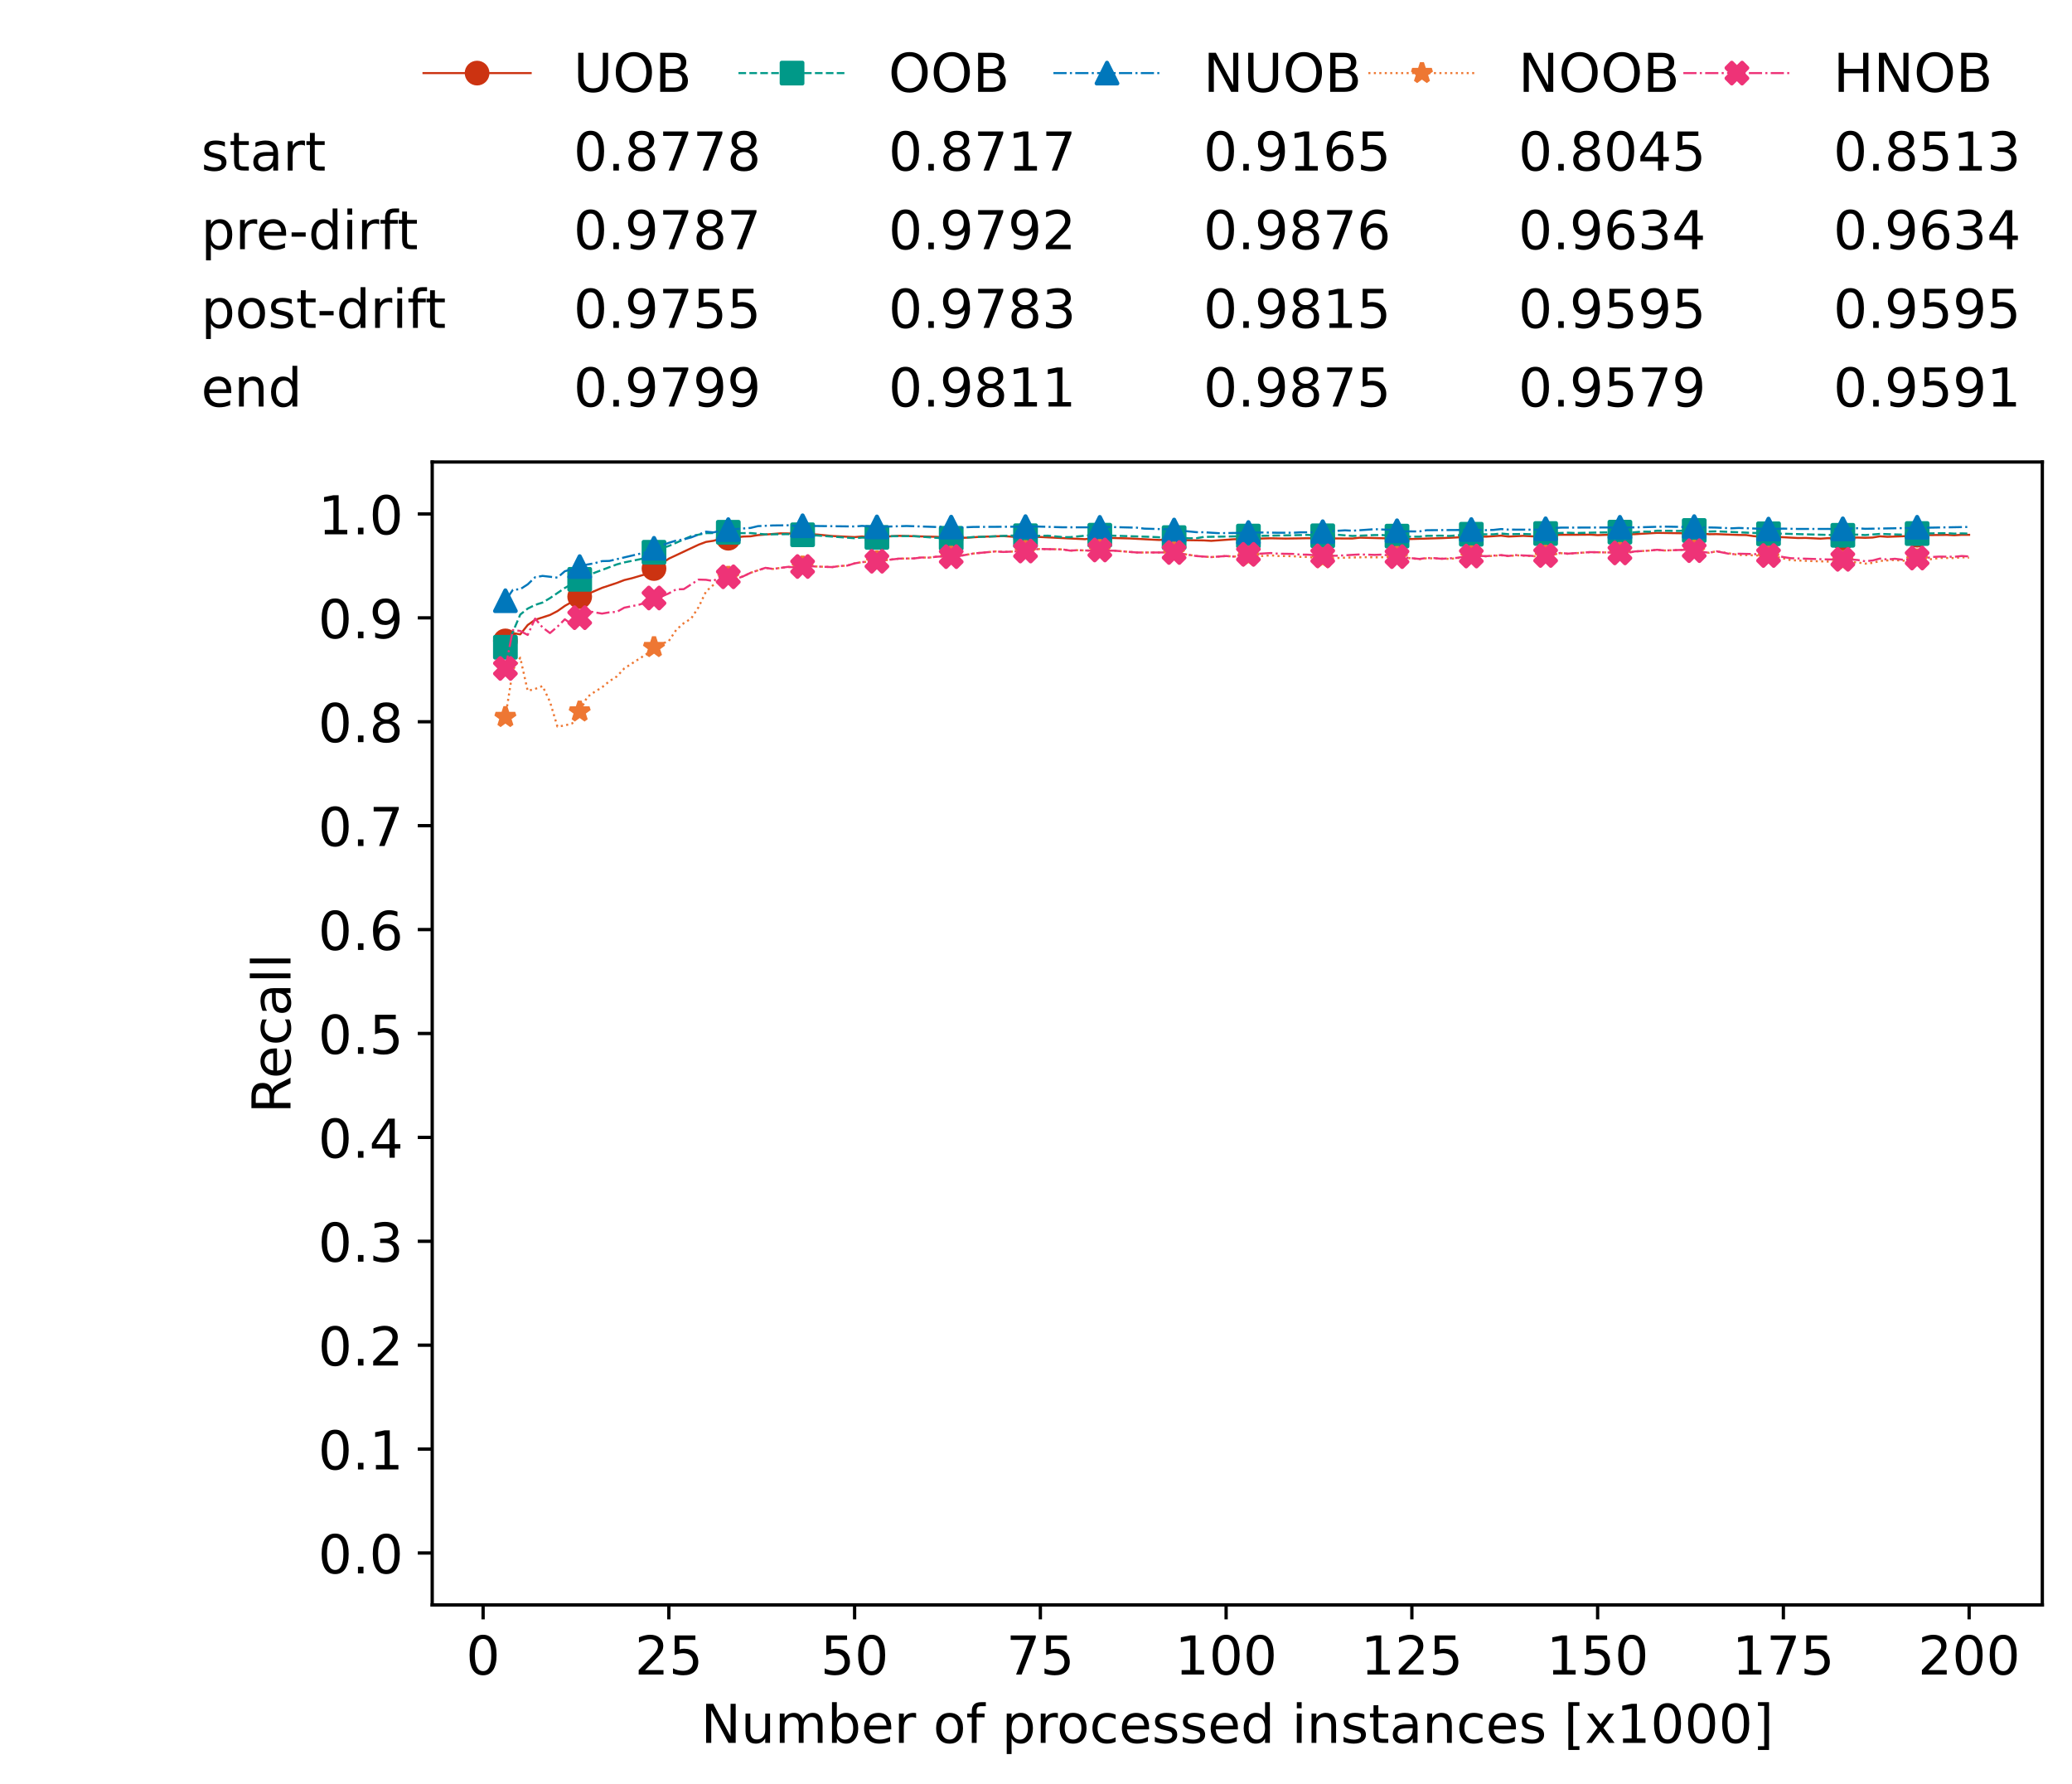 <?xml version="1.0" encoding="utf-8" standalone="no"?>
<!DOCTYPE svg PUBLIC "-//W3C//DTD SVG 1.1//EN"
  "http://www.w3.org/Graphics/SVG/1.1/DTD/svg11.dtd">
<!-- Created with matplotlib (https://matplotlib.org/) -->
<svg height="432.615pt" version="1.1" viewBox="0 0 502.65 432.615" width="502.65pt" xmlns="http://www.w3.org/2000/svg" xmlns:xlink="http://www.w3.org/1999/xlink">
 <defs>
  <style type="text/css">*{stroke-linecap:butt;stroke-linejoin:round;}</style>
 </defs>
 <g id="figure_1">
  <g id="patch_1">
   <path d="M 0 432.615 
L 502.65 432.615 
L 502.65 0 
L 0 0 
z
" style="fill:#ffffff;"/>
  </g>
  <g id="axes_1">
   <g id="patch_2">
    <path d="M 104.85 389.252 
L 495.45 389.252 
L 495.45 112.052 
L 104.85 112.052 
z
" style="fill:#ffffff;"/>
   </g>
   <g id="matplotlib.axis_1">
    <g id="xtick_1">
     <g id="line2d_1">
      <defs>
       <path d="M 0 0 
L 0 3.5 
" id="m8220f75bda" style="stroke:#000000;stroke-width:0.8;"/>
      </defs>
      <g>
       <use style="stroke:#000000;stroke-width:0.8;" x="117.197" xlink:href="#m8220f75bda" y="389.252"/>
      </g>
     </g>
     <g id="text_1">
      <!-- 0 -->
      <g transform="translate(113.061 406.13)scale(0.13 -0.13)">
       <defs>
        <path d="M 31.781 66.406 
Q 24.172 66.406 20.328 58.906 
Q 16.5 51.422 16.5 36.375 
Q 16.5 21.391 20.328 13.891 
Q 24.172 6.391 31.781 6.391 
Q 39.453 6.391 43.281 13.891 
Q 47.125 21.391 47.125 36.375 
Q 47.125 51.422 43.281 58.906 
Q 39.453 66.406 31.781 66.406 
z
M 31.781 74.219 
Q 44.047 74.219 50.516 64.516 
Q 56.984 54.828 56.984 36.375 
Q 56.984 17.969 50.516 8.266 
Q 44.047 -1.422 31.781 -1.422 
Q 19.531 -1.422 13.062 8.266 
Q 6.594 17.969 6.594 36.375 
Q 6.594 54.828 13.062 64.516 
Q 19.531 74.219 31.781 74.219 
z
" id="DejaVuSans-48"/>
       </defs>
       <use xlink:href="#DejaVuSans-48"/>
      </g>
     </g>
    </g>
    <g id="xtick_2">
     <g id="line2d_2">
      <g>
       <use style="stroke:#000000;stroke-width:0.8;" x="162.259" xlink:href="#m8220f75bda" y="389.252"/>
      </g>
     </g>
     <g id="text_2">
      <!-- 25 -->
      <g transform="translate(153.988 406.13)scale(0.13 -0.13)">
       <defs>
        <path d="M 19.188 8.297 
L 53.609 8.297 
L 53.609 0 
L 7.328 0 
L 7.328 8.297 
Q 12.938 14.109 22.625 23.891 
Q 32.328 33.688 34.812 36.531 
Q 39.547 41.844 41.422 45.531 
Q 43.312 49.219 43.312 52.781 
Q 43.312 58.594 39.234 62.25 
Q 35.156 65.922 28.609 65.922 
Q 23.969 65.922 18.812 64.312 
Q 13.672 62.703 7.812 59.422 
L 7.812 69.391 
Q 13.766 71.781 18.938 73 
Q 24.125 74.219 28.422 74.219 
Q 39.75 74.219 46.484 68.547 
Q 53.219 62.891 53.219 53.422 
Q 53.219 48.922 51.531 44.891 
Q 49.859 40.875 45.406 35.406 
Q 44.188 33.984 37.641 27.219 
Q 31.109 20.453 19.188 8.297 
z
" id="DejaVuSans-50"/>
        <path d="M 10.797 72.906 
L 49.516 72.906 
L 49.516 64.594 
L 19.828 64.594 
L 19.828 46.734 
Q 21.969 47.469 24.109 47.828 
Q 26.266 48.188 28.422 48.188 
Q 40.625 48.188 47.75 41.5 
Q 54.891 34.812 54.891 23.391 
Q 54.891 11.625 47.562 5.094 
Q 40.234 -1.422 26.906 -1.422 
Q 22.312 -1.422 17.547 -0.641 
Q 12.797 0.141 7.719 1.703 
L 7.719 11.625 
Q 12.109 9.234 16.797 8.062 
Q 21.484 6.891 26.703 6.891 
Q 35.156 6.891 40.078 11.328 
Q 45.016 15.766 45.016 23.391 
Q 45.016 31 40.078 35.438 
Q 35.156 39.891 26.703 39.891 
Q 22.75 39.891 18.812 39.016 
Q 14.891 38.141 10.797 36.281 
z
" id="DejaVuSans-53"/>
       </defs>
       <use xlink:href="#DejaVuSans-50"/>
       <use x="63.623" xlink:href="#DejaVuSans-53"/>
      </g>
     </g>
    </g>
    <g id="xtick_3">
     <g id="line2d_3">
      <g>
       <use style="stroke:#000000;stroke-width:0.8;" x="207.322" xlink:href="#m8220f75bda" y="389.252"/>
      </g>
     </g>
     <g id="text_3">
      <!-- 50 -->
      <g transform="translate(199.05 406.13)scale(0.13 -0.13)">
       <use xlink:href="#DejaVuSans-53"/>
       <use x="63.623" xlink:href="#DejaVuSans-48"/>
      </g>
     </g>
    </g>
    <g id="xtick_4">
     <g id="line2d_4">
      <g>
       <use style="stroke:#000000;stroke-width:0.8;" x="252.384" xlink:href="#m8220f75bda" y="389.252"/>
      </g>
     </g>
     <g id="text_4">
      <!-- 75 -->
      <g transform="translate(244.113 406.13)scale(0.13 -0.13)">
       <defs>
        <path d="M 8.203 72.906 
L 55.078 72.906 
L 55.078 68.703 
L 28.609 0 
L 18.312 0 
L 43.219 64.594 
L 8.203 64.594 
z
" id="DejaVuSans-55"/>
       </defs>
       <use xlink:href="#DejaVuSans-55"/>
       <use x="63.623" xlink:href="#DejaVuSans-53"/>
      </g>
     </g>
    </g>
    <g id="xtick_5">
     <g id="line2d_5">
      <g>
       <use style="stroke:#000000;stroke-width:0.8;" x="297.446" xlink:href="#m8220f75bda" y="389.252"/>
      </g>
     </g>
     <g id="text_5">
      <!-- 100 -->
      <g transform="translate(285.039 406.13)scale(0.13 -0.13)">
       <defs>
        <path d="M 12.406 8.297 
L 28.516 8.297 
L 28.516 63.922 
L 10.984 60.406 
L 10.984 69.391 
L 28.422 72.906 
L 38.281 72.906 
L 38.281 8.297 
L 54.391 8.297 
L 54.391 0 
L 12.406 0 
z
" id="DejaVuSans-49"/>
       </defs>
       <use xlink:href="#DejaVuSans-49"/>
       <use x="63.623" xlink:href="#DejaVuSans-48"/>
       <use x="127.246" xlink:href="#DejaVuSans-48"/>
      </g>
     </g>
    </g>
    <g id="xtick_6">
     <g id="line2d_6">
      <g>
       <use style="stroke:#000000;stroke-width:0.8;" x="342.509" xlink:href="#m8220f75bda" y="389.252"/>
      </g>
     </g>
     <g id="text_6">
      <!-- 125 -->
      <g transform="translate(330.102 406.13)scale(0.13 -0.13)">
       <use xlink:href="#DejaVuSans-49"/>
       <use x="63.623" xlink:href="#DejaVuSans-50"/>
       <use x="127.246" xlink:href="#DejaVuSans-53"/>
      </g>
     </g>
    </g>
    <g id="xtick_7">
     <g id="line2d_7">
      <g>
       <use style="stroke:#000000;stroke-width:0.8;" x="387.571" xlink:href="#m8220f75bda" y="389.252"/>
      </g>
     </g>
     <g id="text_7">
      <!-- 150 -->
      <g transform="translate(375.164 406.13)scale(0.13 -0.13)">
       <use xlink:href="#DejaVuSans-49"/>
       <use x="63.623" xlink:href="#DejaVuSans-53"/>
       <use x="127.246" xlink:href="#DejaVuSans-48"/>
      </g>
     </g>
    </g>
    <g id="xtick_8">
     <g id="line2d_8">
      <g>
       <use style="stroke:#000000;stroke-width:0.8;" x="432.633" xlink:href="#m8220f75bda" y="389.252"/>
      </g>
     </g>
     <g id="text_8">
      <!-- 175 -->
      <g transform="translate(420.226 406.13)scale(0.13 -0.13)">
       <use xlink:href="#DejaVuSans-49"/>
       <use x="63.623" xlink:href="#DejaVuSans-55"/>
       <use x="127.246" xlink:href="#DejaVuSans-53"/>
      </g>
     </g>
    </g>
    <g id="xtick_9">
     <g id="line2d_9">
      <g>
       <use style="stroke:#000000;stroke-width:0.8;" x="477.695" xlink:href="#m8220f75bda" y="389.252"/>
      </g>
     </g>
     <g id="text_9">
      <!-- 200 -->
      <g transform="translate(465.289 406.13)scale(0.13 -0.13)">
       <use xlink:href="#DejaVuSans-50"/>
       <use x="63.623" xlink:href="#DejaVuSans-48"/>
       <use x="127.246" xlink:href="#DejaVuSans-48"/>
      </g>
     </g>
    </g>
    <g id="text_10">
     <!-- Number of processed instances [x1000] -->
     <g transform="translate(170.025 422.711)scale(0.13 -0.13)">
      <defs>
       <path d="M 9.812 72.906 
L 23.094 72.906 
L 55.422 11.922 
L 55.422 72.906 
L 64.984 72.906 
L 64.984 0 
L 51.703 0 
L 19.391 60.984 
L 19.391 0 
L 9.812 0 
z
" id="DejaVuSans-78"/>
       <path d="M 8.5 21.578 
L 8.5 54.688 
L 17.484 54.688 
L 17.484 21.922 
Q 17.484 14.156 20.5 10.266 
Q 23.531 6.391 29.594 6.391 
Q 36.859 6.391 41.078 11.031 
Q 45.312 15.672 45.312 23.688 
L 45.312 54.688 
L 54.297 54.688 
L 54.297 0 
L 45.312 0 
L 45.312 8.406 
Q 42.047 3.422 37.719 1 
Q 33.406 -1.422 27.688 -1.422 
Q 18.266 -1.422 13.375 4.438 
Q 8.5 10.297 8.5 21.578 
z
M 31.109 56 
z
" id="DejaVuSans-117"/>
       <path d="M 52 44.188 
Q 55.375 50.25 60.062 53.125 
Q 64.75 56 71.094 56 
Q 79.641 56 84.281 50.016 
Q 88.922 44.047 88.922 33.016 
L 88.922 0 
L 79.891 0 
L 79.891 32.719 
Q 79.891 40.578 77.094 44.375 
Q 74.312 48.188 68.609 48.188 
Q 61.625 48.188 57.562 43.547 
Q 53.516 38.922 53.516 30.906 
L 53.516 0 
L 44.484 0 
L 44.484 32.719 
Q 44.484 40.625 41.703 44.406 
Q 38.922 48.188 33.109 48.188 
Q 26.219 48.188 22.156 43.531 
Q 18.109 38.875 18.109 30.906 
L 18.109 0 
L 9.078 0 
L 9.078 54.688 
L 18.109 54.688 
L 18.109 46.188 
Q 21.188 51.219 25.484 53.609 
Q 29.781 56 35.688 56 
Q 41.656 56 45.828 52.969 
Q 50 49.953 52 44.188 
z
" id="DejaVuSans-109"/>
       <path d="M 48.688 27.297 
Q 48.688 37.203 44.609 42.844 
Q 40.531 48.484 33.406 48.484 
Q 26.266 48.484 22.188 42.844 
Q 18.109 37.203 18.109 27.297 
Q 18.109 17.391 22.188 11.75 
Q 26.266 6.109 33.406 6.109 
Q 40.531 6.109 44.609 11.75 
Q 48.688 17.391 48.688 27.297 
z
M 18.109 46.391 
Q 20.953 51.266 25.266 53.625 
Q 29.594 56 35.594 56 
Q 45.562 56 51.781 48.094 
Q 58.016 40.188 58.016 27.297 
Q 58.016 14.406 51.781 6.484 
Q 45.562 -1.422 35.594 -1.422 
Q 29.594 -1.422 25.266 0.953 
Q 20.953 3.328 18.109 8.203 
L 18.109 0 
L 9.078 0 
L 9.078 75.984 
L 18.109 75.984 
z
" id="DejaVuSans-98"/>
       <path d="M 56.203 29.594 
L 56.203 25.203 
L 14.891 25.203 
Q 15.484 15.922 20.484 11.062 
Q 25.484 6.203 34.422 6.203 
Q 39.594 6.203 44.453 7.469 
Q 49.312 8.734 54.109 11.281 
L 54.109 2.781 
Q 49.266 0.734 44.188 -0.344 
Q 39.109 -1.422 33.891 -1.422 
Q 20.797 -1.422 13.156 6.188 
Q 5.516 13.812 5.516 26.812 
Q 5.516 40.234 12.766 48.109 
Q 20.016 56 32.328 56 
Q 43.359 56 49.781 48.891 
Q 56.203 41.797 56.203 29.594 
z
M 47.219 32.234 
Q 47.125 39.594 43.094 43.984 
Q 39.062 48.391 32.422 48.391 
Q 24.906 48.391 20.391 44.141 
Q 15.875 39.891 15.188 32.172 
z
" id="DejaVuSans-101"/>
       <path d="M 41.109 46.297 
Q 39.594 47.172 37.812 47.578 
Q 36.031 48 33.891 48 
Q 26.266 48 22.188 43.047 
Q 18.109 38.094 18.109 28.812 
L 18.109 0 
L 9.078 0 
L 9.078 54.688 
L 18.109 54.688 
L 18.109 46.188 
Q 20.953 51.172 25.484 53.578 
Q 30.031 56 36.531 56 
Q 37.453 56 38.578 55.875 
Q 39.703 55.766 41.062 55.516 
z
" id="DejaVuSans-114"/>
       <path id="DejaVuSans-32"/>
       <path d="M 30.609 48.391 
Q 23.391 48.391 19.188 42.75 
Q 14.984 37.109 14.984 27.297 
Q 14.984 17.484 19.156 11.844 
Q 23.344 6.203 30.609 6.203 
Q 37.797 6.203 41.984 11.859 
Q 46.188 17.531 46.188 27.297 
Q 46.188 37.016 41.984 42.703 
Q 37.797 48.391 30.609 48.391 
z
M 30.609 56 
Q 42.328 56 49.016 48.375 
Q 55.719 40.766 55.719 27.297 
Q 55.719 13.875 49.016 6.219 
Q 42.328 -1.422 30.609 -1.422 
Q 18.844 -1.422 12.172 6.219 
Q 5.516 13.875 5.516 27.297 
Q 5.516 40.766 12.172 48.375 
Q 18.844 56 30.609 56 
z
" id="DejaVuSans-111"/>
       <path d="M 37.109 75.984 
L 37.109 68.5 
L 28.516 68.5 
Q 23.688 68.5 21.797 66.547 
Q 19.922 64.594 19.922 59.516 
L 19.922 54.688 
L 34.719 54.688 
L 34.719 47.703 
L 19.922 47.703 
L 19.922 0 
L 10.891 0 
L 10.891 47.703 
L 2.297 47.703 
L 2.297 54.688 
L 10.891 54.688 
L 10.891 58.5 
Q 10.891 67.625 15.141 71.797 
Q 19.391 75.984 28.609 75.984 
z
" id="DejaVuSans-102"/>
       <path d="M 18.109 8.203 
L 18.109 -20.797 
L 9.078 -20.797 
L 9.078 54.688 
L 18.109 54.688 
L 18.109 46.391 
Q 20.953 51.266 25.266 53.625 
Q 29.594 56 35.594 56 
Q 45.562 56 51.781 48.094 
Q 58.016 40.188 58.016 27.297 
Q 58.016 14.406 51.781 6.484 
Q 45.562 -1.422 35.594 -1.422 
Q 29.594 -1.422 25.266 0.953 
Q 20.953 3.328 18.109 8.203 
z
M 48.688 27.297 
Q 48.688 37.203 44.609 42.844 
Q 40.531 48.484 33.406 48.484 
Q 26.266 48.484 22.188 42.844 
Q 18.109 37.203 18.109 27.297 
Q 18.109 17.391 22.188 11.75 
Q 26.266 6.109 33.406 6.109 
Q 40.531 6.109 44.609 11.75 
Q 48.688 17.391 48.688 27.297 
z
" id="DejaVuSans-112"/>
       <path d="M 48.781 52.594 
L 48.781 44.188 
Q 44.969 46.297 41.141 47.344 
Q 37.312 48.391 33.406 48.391 
Q 24.656 48.391 19.812 42.844 
Q 14.984 37.312 14.984 27.297 
Q 14.984 17.281 19.812 11.734 
Q 24.656 6.203 33.406 6.203 
Q 37.312 6.203 41.141 7.25 
Q 44.969 8.297 48.781 10.406 
L 48.781 2.094 
Q 45.016 0.344 40.984 -0.531 
Q 36.969 -1.422 32.422 -1.422 
Q 20.062 -1.422 12.781 6.344 
Q 5.516 14.109 5.516 27.297 
Q 5.516 40.672 12.859 48.328 
Q 20.219 56 33.016 56 
Q 37.156 56 41.109 55.141 
Q 45.062 54.297 48.781 52.594 
z
" id="DejaVuSans-99"/>
       <path d="M 44.281 53.078 
L 44.281 44.578 
Q 40.484 46.531 36.375 47.5 
Q 32.281 48.484 27.875 48.484 
Q 21.188 48.484 17.844 46.438 
Q 14.5 44.391 14.5 40.281 
Q 14.5 37.156 16.891 35.375 
Q 19.281 33.594 26.516 31.984 
L 29.594 31.297 
Q 39.156 29.25 43.188 25.516 
Q 47.219 21.781 47.219 15.094 
Q 47.219 7.469 41.188 3.016 
Q 35.156 -1.422 24.609 -1.422 
Q 20.219 -1.422 15.453 -0.562 
Q 10.688 0.297 5.422 2 
L 5.422 11.281 
Q 10.406 8.688 15.234 7.391 
Q 20.062 6.109 24.812 6.109 
Q 31.156 6.109 34.562 8.281 
Q 37.984 10.453 37.984 14.406 
Q 37.984 18.062 35.516 20.016 
Q 33.062 21.969 24.703 23.781 
L 21.578 24.516 
Q 13.234 26.266 9.516 29.906 
Q 5.812 33.547 5.812 39.891 
Q 5.812 47.609 11.281 51.797 
Q 16.75 56 26.812 56 
Q 31.781 56 36.172 55.266 
Q 40.578 54.547 44.281 53.078 
z
" id="DejaVuSans-115"/>
       <path d="M 45.406 46.391 
L 45.406 75.984 
L 54.391 75.984 
L 54.391 0 
L 45.406 0 
L 45.406 8.203 
Q 42.578 3.328 38.25 0.953 
Q 33.938 -1.422 27.875 -1.422 
Q 17.969 -1.422 11.734 6.484 
Q 5.516 14.406 5.516 27.297 
Q 5.516 40.188 11.734 48.094 
Q 17.969 56 27.875 56 
Q 33.938 56 38.25 53.625 
Q 42.578 51.266 45.406 46.391 
z
M 14.797 27.297 
Q 14.797 17.391 18.875 11.75 
Q 22.953 6.109 30.078 6.109 
Q 37.203 6.109 41.297 11.75 
Q 45.406 17.391 45.406 27.297 
Q 45.406 37.203 41.297 42.844 
Q 37.203 48.484 30.078 48.484 
Q 22.953 48.484 18.875 42.844 
Q 14.797 37.203 14.797 27.297 
z
" id="DejaVuSans-100"/>
       <path d="M 9.422 54.688 
L 18.406 54.688 
L 18.406 0 
L 9.422 0 
z
M 9.422 75.984 
L 18.406 75.984 
L 18.406 64.594 
L 9.422 64.594 
z
" id="DejaVuSans-105"/>
       <path d="M 54.891 33.016 
L 54.891 0 
L 45.906 0 
L 45.906 32.719 
Q 45.906 40.484 42.875 44.328 
Q 39.844 48.188 33.797 48.188 
Q 26.516 48.188 22.312 43.547 
Q 18.109 38.922 18.109 30.906 
L 18.109 0 
L 9.078 0 
L 9.078 54.688 
L 18.109 54.688 
L 18.109 46.188 
Q 21.344 51.125 25.703 53.562 
Q 30.078 56 35.797 56 
Q 45.219 56 50.047 50.172 
Q 54.891 44.344 54.891 33.016 
z
" id="DejaVuSans-110"/>
       <path d="M 18.312 70.219 
L 18.312 54.688 
L 36.812 54.688 
L 36.812 47.703 
L 18.312 47.703 
L 18.312 18.016 
Q 18.312 11.328 20.141 9.422 
Q 21.969 7.516 27.594 7.516 
L 36.812 7.516 
L 36.812 0 
L 27.594 0 
Q 17.188 0 13.234 3.875 
Q 9.281 7.766 9.281 18.016 
L 9.281 47.703 
L 2.688 47.703 
L 2.688 54.688 
L 9.281 54.688 
L 9.281 70.219 
z
" id="DejaVuSans-116"/>
       <path d="M 34.281 27.484 
Q 23.391 27.484 19.188 25 
Q 14.984 22.516 14.984 16.5 
Q 14.984 11.719 18.141 8.906 
Q 21.297 6.109 26.703 6.109 
Q 34.188 6.109 38.703 11.406 
Q 43.219 16.703 43.219 25.484 
L 43.219 27.484 
z
M 52.203 31.203 
L 52.203 0 
L 43.219 0 
L 43.219 8.297 
Q 40.141 3.328 35.547 0.953 
Q 30.953 -1.422 24.312 -1.422 
Q 15.922 -1.422 10.953 3.297 
Q 6 8.016 6 15.922 
Q 6 25.141 12.172 29.828 
Q 18.359 34.516 30.609 34.516 
L 43.219 34.516 
L 43.219 35.406 
Q 43.219 41.609 39.141 45 
Q 35.062 48.391 27.688 48.391 
Q 23 48.391 18.547 47.266 
Q 14.109 46.141 10.016 43.891 
L 10.016 52.203 
Q 14.938 54.109 19.578 55.047 
Q 24.219 56 28.609 56 
Q 40.484 56 46.344 49.844 
Q 52.203 43.703 52.203 31.203 
z
" id="DejaVuSans-97"/>
       <path d="M 8.594 75.984 
L 29.297 75.984 
L 29.297 69 
L 17.578 69 
L 17.578 -6.203 
L 29.297 -6.203 
L 29.297 -13.188 
L 8.594 -13.188 
z
" id="DejaVuSans-91"/>
       <path d="M 54.891 54.688 
L 35.109 28.078 
L 55.906 0 
L 45.312 0 
L 29.391 21.484 
L 13.484 0 
L 2.875 0 
L 24.125 28.609 
L 4.688 54.688 
L 15.281 54.688 
L 29.781 35.203 
L 44.281 54.688 
z
" id="DejaVuSans-120"/>
       <path d="M 30.422 75.984 
L 30.422 -13.188 
L 9.719 -13.188 
L 9.719 -6.203 
L 21.391 -6.203 
L 21.391 69 
L 9.719 69 
L 9.719 75.984 
z
" id="DejaVuSans-93"/>
      </defs>
      <use xlink:href="#DejaVuSans-78"/>
      <use x="74.805" xlink:href="#DejaVuSans-117"/>
      <use x="138.184" xlink:href="#DejaVuSans-109"/>
      <use x="235.596" xlink:href="#DejaVuSans-98"/>
      <use x="299.072" xlink:href="#DejaVuSans-101"/>
      <use x="360.596" xlink:href="#DejaVuSans-114"/>
      <use x="401.709" xlink:href="#DejaVuSans-32"/>
      <use x="433.496" xlink:href="#DejaVuSans-111"/>
      <use x="494.678" xlink:href="#DejaVuSans-102"/>
      <use x="529.883" xlink:href="#DejaVuSans-32"/>
      <use x="561.67" xlink:href="#DejaVuSans-112"/>
      <use x="625.146" xlink:href="#DejaVuSans-114"/>
      <use x="664.01" xlink:href="#DejaVuSans-111"/>
      <use x="725.191" xlink:href="#DejaVuSans-99"/>
      <use x="780.172" xlink:href="#DejaVuSans-101"/>
      <use x="841.695" xlink:href="#DejaVuSans-115"/>
      <use x="893.795" xlink:href="#DejaVuSans-115"/>
      <use x="945.895" xlink:href="#DejaVuSans-101"/>
      <use x="1007.418" xlink:href="#DejaVuSans-100"/>
      <use x="1070.895" xlink:href="#DejaVuSans-32"/>
      <use x="1102.682" xlink:href="#DejaVuSans-105"/>
      <use x="1130.465" xlink:href="#DejaVuSans-110"/>
      <use x="1193.844" xlink:href="#DejaVuSans-115"/>
      <use x="1245.943" xlink:href="#DejaVuSans-116"/>
      <use x="1285.152" xlink:href="#DejaVuSans-97"/>
      <use x="1346.432" xlink:href="#DejaVuSans-110"/>
      <use x="1409.811" xlink:href="#DejaVuSans-99"/>
      <use x="1464.791" xlink:href="#DejaVuSans-101"/>
      <use x="1526.314" xlink:href="#DejaVuSans-115"/>
      <use x="1578.414" xlink:href="#DejaVuSans-32"/>
      <use x="1610.201" xlink:href="#DejaVuSans-91"/>
      <use x="1649.215" xlink:href="#DejaVuSans-120"/>
      <use x="1708.395" xlink:href="#DejaVuSans-49"/>
      <use x="1772.018" xlink:href="#DejaVuSans-48"/>
      <use x="1835.641" xlink:href="#DejaVuSans-48"/>
      <use x="1899.264" xlink:href="#DejaVuSans-48"/>
      <use x="1962.887" xlink:href="#DejaVuSans-93"/>
     </g>
    </g>
   </g>
   <g id="matplotlib.axis_2">
    <g id="ytick_1">
     <g id="line2d_10">
      <defs>
       <path d="M 0 0 
L -3.5 0 
" id="ma4d8e3f40c" style="stroke:#000000;stroke-width:0.8;"/>
      </defs>
      <g>
       <use style="stroke:#000000;stroke-width:0.8;" x="104.85" xlink:href="#ma4d8e3f40c" y="376.652"/>
      </g>
     </g>
     <g id="text_11">
      <!-- 0.0 -->
      <g transform="translate(77.176 381.591)scale(0.13 -0.13)">
       <defs>
        <path d="M 10.688 12.406 
L 21 12.406 
L 21 0 
L 10.688 0 
z
" id="DejaVuSans-46"/>
       </defs>
       <use xlink:href="#DejaVuSans-48"/>
       <use x="63.623" xlink:href="#DejaVuSans-46"/>
       <use x="95.41" xlink:href="#DejaVuSans-48"/>
      </g>
     </g>
    </g>
    <g id="ytick_2">
     <g id="line2d_11">
      <g>
       <use style="stroke:#000000;stroke-width:0.8;" x="104.85" xlink:href="#ma4d8e3f40c" y="351.452"/>
      </g>
     </g>
     <g id="text_12">
      <!-- 0.1 -->
      <g transform="translate(77.176 356.391)scale(0.13 -0.13)">
       <use xlink:href="#DejaVuSans-48"/>
       <use x="63.623" xlink:href="#DejaVuSans-46"/>
       <use x="95.41" xlink:href="#DejaVuSans-49"/>
      </g>
     </g>
    </g>
    <g id="ytick_3">
     <g id="line2d_12">
      <g>
       <use style="stroke:#000000;stroke-width:0.8;" x="104.85" xlink:href="#ma4d8e3f40c" y="326.252"/>
      </g>
     </g>
     <g id="text_13">
      <!-- 0.2 -->
      <g transform="translate(77.176 331.191)scale(0.13 -0.13)">
       <use xlink:href="#DejaVuSans-48"/>
       <use x="63.623" xlink:href="#DejaVuSans-46"/>
       <use x="95.41" xlink:href="#DejaVuSans-50"/>
      </g>
     </g>
    </g>
    <g id="ytick_4">
     <g id="line2d_13">
      <g>
       <use style="stroke:#000000;stroke-width:0.8;" x="104.85" xlink:href="#ma4d8e3f40c" y="301.052"/>
      </g>
     </g>
     <g id="text_14">
      <!-- 0.3 -->
      <g transform="translate(77.176 305.991)scale(0.13 -0.13)">
       <defs>
        <path d="M 40.578 39.312 
Q 47.656 37.797 51.625 33 
Q 55.609 28.219 55.609 21.188 
Q 55.609 10.406 48.188 4.484 
Q 40.766 -1.422 27.094 -1.422 
Q 22.516 -1.422 17.656 -0.516 
Q 12.797 0.391 7.625 2.203 
L 7.625 11.719 
Q 11.719 9.328 16.594 8.109 
Q 21.484 6.891 26.812 6.891 
Q 36.078 6.891 40.938 10.547 
Q 45.797 14.203 45.797 21.188 
Q 45.797 27.641 41.281 31.266 
Q 36.766 34.906 28.719 34.906 
L 20.219 34.906 
L 20.219 43.016 
L 29.109 43.016 
Q 36.375 43.016 40.234 45.922 
Q 44.094 48.828 44.094 54.297 
Q 44.094 59.906 40.109 62.906 
Q 36.141 65.922 28.719 65.922 
Q 24.656 65.922 20.016 65.031 
Q 15.375 64.156 9.812 62.312 
L 9.812 71.094 
Q 15.438 72.656 20.344 73.438 
Q 25.25 74.219 29.594 74.219 
Q 40.828 74.219 47.359 69.109 
Q 53.906 64.016 53.906 55.328 
Q 53.906 49.266 50.438 45.094 
Q 46.969 40.922 40.578 39.312 
z
" id="DejaVuSans-51"/>
       </defs>
       <use xlink:href="#DejaVuSans-48"/>
       <use x="63.623" xlink:href="#DejaVuSans-46"/>
       <use x="95.41" xlink:href="#DejaVuSans-51"/>
      </g>
     </g>
    </g>
    <g id="ytick_5">
     <g id="line2d_14">
      <g>
       <use style="stroke:#000000;stroke-width:0.8;" x="104.85" xlink:href="#ma4d8e3f40c" y="275.852"/>
      </g>
     </g>
     <g id="text_15">
      <!-- 0.4 -->
      <g transform="translate(77.176 280.791)scale(0.13 -0.13)">
       <defs>
        <path d="M 37.797 64.312 
L 12.891 25.391 
L 37.797 25.391 
z
M 35.203 72.906 
L 47.609 72.906 
L 47.609 25.391 
L 58.016 25.391 
L 58.016 17.188 
L 47.609 17.188 
L 47.609 0 
L 37.797 0 
L 37.797 17.188 
L 4.891 17.188 
L 4.891 26.703 
z
" id="DejaVuSans-52"/>
       </defs>
       <use xlink:href="#DejaVuSans-48"/>
       <use x="63.623" xlink:href="#DejaVuSans-46"/>
       <use x="95.41" xlink:href="#DejaVuSans-52"/>
      </g>
     </g>
    </g>
    <g id="ytick_6">
     <g id="line2d_15">
      <g>
       <use style="stroke:#000000;stroke-width:0.8;" x="104.85" xlink:href="#ma4d8e3f40c" y="250.652"/>
      </g>
     </g>
     <g id="text_16">
      <!-- 0.5 -->
      <g transform="translate(77.176 255.591)scale(0.13 -0.13)">
       <use xlink:href="#DejaVuSans-48"/>
       <use x="63.623" xlink:href="#DejaVuSans-46"/>
       <use x="95.41" xlink:href="#DejaVuSans-53"/>
      </g>
     </g>
    </g>
    <g id="ytick_7">
     <g id="line2d_16">
      <g>
       <use style="stroke:#000000;stroke-width:0.8;" x="104.85" xlink:href="#ma4d8e3f40c" y="225.452"/>
      </g>
     </g>
     <g id="text_17">
      <!-- 0.6 -->
      <g transform="translate(77.176 230.391)scale(0.13 -0.13)">
       <defs>
        <path d="M 33.016 40.375 
Q 26.375 40.375 22.484 35.828 
Q 18.609 31.297 18.609 23.391 
Q 18.609 15.531 22.484 10.953 
Q 26.375 6.391 33.016 6.391 
Q 39.656 6.391 43.531 10.953 
Q 47.406 15.531 47.406 23.391 
Q 47.406 31.297 43.531 35.828 
Q 39.656 40.375 33.016 40.375 
z
M 52.594 71.297 
L 52.594 62.312 
Q 48.875 64.062 45.094 64.984 
Q 41.312 65.922 37.594 65.922 
Q 27.828 65.922 22.672 59.328 
Q 17.531 52.734 16.797 39.406 
Q 19.672 43.656 24.016 45.922 
Q 28.375 48.188 33.594 48.188 
Q 44.578 48.188 50.953 41.516 
Q 57.328 34.859 57.328 23.391 
Q 57.328 12.156 50.688 5.359 
Q 44.047 -1.422 33.016 -1.422 
Q 20.359 -1.422 13.672 8.266 
Q 6.984 17.969 6.984 36.375 
Q 6.984 53.656 15.188 63.938 
Q 23.391 74.219 37.203 74.219 
Q 40.922 74.219 44.703 73.484 
Q 48.484 72.75 52.594 71.297 
z
" id="DejaVuSans-54"/>
       </defs>
       <use xlink:href="#DejaVuSans-48"/>
       <use x="63.623" xlink:href="#DejaVuSans-46"/>
       <use x="95.41" xlink:href="#DejaVuSans-54"/>
      </g>
     </g>
    </g>
    <g id="ytick_8">
     <g id="line2d_17">
      <g>
       <use style="stroke:#000000;stroke-width:0.8;" x="104.85" xlink:href="#ma4d8e3f40c" y="200.252"/>
      </g>
     </g>
     <g id="text_18">
      <!-- 0.7 -->
      <g transform="translate(77.176 205.191)scale(0.13 -0.13)">
       <use xlink:href="#DejaVuSans-48"/>
       <use x="63.623" xlink:href="#DejaVuSans-46"/>
       <use x="95.41" xlink:href="#DejaVuSans-55"/>
      </g>
     </g>
    </g>
    <g id="ytick_9">
     <g id="line2d_18">
      <g>
       <use style="stroke:#000000;stroke-width:0.8;" x="104.85" xlink:href="#ma4d8e3f40c" y="175.052"/>
      </g>
     </g>
     <g id="text_19">
      <!-- 0.8 -->
      <g transform="translate(77.176 179.991)scale(0.13 -0.13)">
       <defs>
        <path d="M 31.781 34.625 
Q 24.75 34.625 20.719 30.859 
Q 16.703 27.094 16.703 20.516 
Q 16.703 13.922 20.719 10.156 
Q 24.75 6.391 31.781 6.391 
Q 38.812 6.391 42.859 10.172 
Q 46.922 13.969 46.922 20.516 
Q 46.922 27.094 42.891 30.859 
Q 38.875 34.625 31.781 34.625 
z
M 21.922 38.812 
Q 15.578 40.375 12.031 44.719 
Q 8.5 49.078 8.5 55.328 
Q 8.5 64.062 14.719 69.141 
Q 20.953 74.219 31.781 74.219 
Q 42.672 74.219 48.875 69.141 
Q 55.078 64.062 55.078 55.328 
Q 55.078 49.078 51.531 44.719 
Q 48 40.375 41.703 38.812 
Q 48.828 37.156 52.797 32.312 
Q 56.781 27.484 56.781 20.516 
Q 56.781 9.906 50.312 4.234 
Q 43.844 -1.422 31.781 -1.422 
Q 19.734 -1.422 13.25 4.234 
Q 6.781 9.906 6.781 20.516 
Q 6.781 27.484 10.781 32.312 
Q 14.797 37.156 21.922 38.812 
z
M 18.312 54.391 
Q 18.312 48.734 21.844 45.562 
Q 25.391 42.391 31.781 42.391 
Q 38.141 42.391 41.719 45.562 
Q 45.312 48.734 45.312 54.391 
Q 45.312 60.062 41.719 63.234 
Q 38.141 66.406 31.781 66.406 
Q 25.391 66.406 21.844 63.234 
Q 18.312 60.062 18.312 54.391 
z
" id="DejaVuSans-56"/>
       </defs>
       <use xlink:href="#DejaVuSans-48"/>
       <use x="63.623" xlink:href="#DejaVuSans-46"/>
       <use x="95.41" xlink:href="#DejaVuSans-56"/>
      </g>
     </g>
    </g>
    <g id="ytick_10">
     <g id="line2d_19">
      <g>
       <use style="stroke:#000000;stroke-width:0.8;" x="104.85" xlink:href="#ma4d8e3f40c" y="149.852"/>
      </g>
     </g>
     <g id="text_20">
      <!-- 0.9 -->
      <g transform="translate(77.176 154.791)scale(0.13 -0.13)">
       <defs>
        <path d="M 10.984 1.516 
L 10.984 10.5 
Q 14.703 8.734 18.5 7.812 
Q 22.312 6.891 25.984 6.891 
Q 35.75 6.891 40.891 13.453 
Q 46.047 20.016 46.781 33.406 
Q 43.953 29.203 39.594 26.953 
Q 35.25 24.703 29.984 24.703 
Q 19.047 24.703 12.672 31.312 
Q 6.297 37.938 6.297 49.422 
Q 6.297 60.641 12.938 67.422 
Q 19.578 74.219 30.609 74.219 
Q 43.266 74.219 49.922 64.516 
Q 56.594 54.828 56.594 36.375 
Q 56.594 19.141 48.406 8.859 
Q 40.234 -1.422 26.422 -1.422 
Q 22.703 -1.422 18.891 -0.688 
Q 15.094 0.047 10.984 1.516 
z
M 30.609 32.422 
Q 37.25 32.422 41.125 36.953 
Q 45.016 41.5 45.016 49.422 
Q 45.016 57.281 41.125 61.844 
Q 37.25 66.406 30.609 66.406 
Q 23.969 66.406 20.094 61.844 
Q 16.219 57.281 16.219 49.422 
Q 16.219 41.5 20.094 36.953 
Q 23.969 32.422 30.609 32.422 
z
" id="DejaVuSans-57"/>
       </defs>
       <use xlink:href="#DejaVuSans-48"/>
       <use x="63.623" xlink:href="#DejaVuSans-46"/>
       <use x="95.41" xlink:href="#DejaVuSans-57"/>
      </g>
     </g>
    </g>
    <g id="ytick_11">
     <g id="line2d_20">
      <g>
       <use style="stroke:#000000;stroke-width:0.8;" x="104.85" xlink:href="#ma4d8e3f40c" y="124.652"/>
      </g>
     </g>
     <g id="text_21">
      <!-- 1.0 -->
      <g transform="translate(77.176 129.591)scale(0.13 -0.13)">
       <use xlink:href="#DejaVuSans-49"/>
       <use x="63.623" xlink:href="#DejaVuSans-46"/>
       <use x="95.41" xlink:href="#DejaVuSans-48"/>
      </g>
     </g>
    </g>
    <g id="text_22">
     <!-- Recall -->
     <g transform="translate(70.472 270.044)rotate(-90)scale(0.13 -0.13)">
      <defs>
       <path d="M 44.391 34.188 
Q 47.562 33.109 50.562 29.594 
Q 53.562 26.078 56.594 19.922 
L 66.609 0 
L 56 0 
L 46.688 18.703 
Q 43.062 26.031 39.672 28.422 
Q 36.281 30.812 30.422 30.812 
L 19.672 30.812 
L 19.672 0 
L 9.812 0 
L 9.812 72.906 
L 32.078 72.906 
Q 44.578 72.906 50.734 67.672 
Q 56.891 62.453 56.891 51.906 
Q 56.891 45.016 53.688 40.469 
Q 50.484 35.938 44.391 34.188 
z
M 19.672 64.797 
L 19.672 38.922 
L 32.078 38.922 
Q 39.203 38.922 42.844 42.219 
Q 46.484 45.516 46.484 51.906 
Q 46.484 58.297 42.844 61.547 
Q 39.203 64.797 32.078 64.797 
z
" id="DejaVuSans-82"/>
       <path d="M 9.422 75.984 
L 18.406 75.984 
L 18.406 0 
L 9.422 0 
z
" id="DejaVuSans-108"/>
      </defs>
      <use xlink:href="#DejaVuSans-82"/>
      <use x="64.982" xlink:href="#DejaVuSans-101"/>
      <use x="126.506" xlink:href="#DejaVuSans-99"/>
      <use x="181.486" xlink:href="#DejaVuSans-97"/>
      <use x="242.766" xlink:href="#DejaVuSans-108"/>
      <use x="270.549" xlink:href="#DejaVuSans-108"/>
     </g>
    </g>
   </g>
   <g id="line2d_21"/>
   <g id="line2d_22"/>
   <g id="line2d_23"/>
   <g id="line2d_24"/>
   <g id="line2d_25"/>
   <g id="line2d_26">
    <path clip-path="url(#ped20c9de11)" d="M 122.605 155.446 
L 124.407 153.54 
L 126.21 153.851 
L 128.012 151.591 
L 129.815 150.316 
L 133.419 149.154 
L 135.222 148.22 
L 137.024 146.954 
L 138.827 145.926 
L 140.629 144.702 
L 142.432 144.117 
L 146.037 142.578 
L 149.642 141.379 
L 151.444 140.686 
L 153.247 140.252 
L 156.852 139.196 
L 160.457 136.708 
L 162.259 135.488 
L 169.469 132.106 
L 171.272 131.435 
L 173.074 131.159 
L 174.877 130.633 
L 176.679 130.542 
L 180.284 130.132 
L 182.087 130.076 
L 183.889 129.783 
L 189.297 129.36 
L 192.902 129.395 
L 198.309 129.651 
L 201.914 130 
L 207.322 130.264 
L 209.124 130.117 
L 210.927 130.299 
L 212.729 130.313 
L 216.334 130.054 
L 218.137 129.956 
L 227.149 130.197 
L 230.754 130.44 
L 234.359 130.418 
L 237.964 130.186 
L 243.372 130.018 
L 246.976 130.256 
L 250.581 130.147 
L 263.199 130.772 
L 265.001 130.543 
L 268.606 130.45 
L 274.014 130.591 
L 281.224 130.965 
L 283.026 130.847 
L 284.829 130.849 
L 286.631 130.988 
L 292.039 131.071 
L 293.841 131.177 
L 299.249 130.788 
L 306.459 130.604 
L 308.261 130.553 
L 311.866 130.623 
L 317.274 130.543 
L 328.089 130.611 
L 329.891 130.402 
L 338.904 130.634 
L 340.706 130.774 
L 349.719 130.517 
L 358.731 130.109 
L 360.533 130.153 
L 364.138 129.917 
L 365.941 130.128 
L 369.546 129.961 
L 373.151 130.15 
L 376.756 129.8 
L 378.558 129.702 
L 383.966 129.694 
L 385.768 129.668 
L 387.571 129.788 
L 391.176 129.663 
L 396.583 129.552 
L 401.991 129.241 
L 412.806 129.399 
L 414.608 129.567 
L 416.411 129.542 
L 421.818 129.745 
L 423.621 129.766 
L 425.423 130.031 
L 429.028 130.285 
L 430.831 130.206 
L 436.238 130.488 
L 438.041 130.465 
L 441.646 130.639 
L 443.448 130.526 
L 445.251 130.567 
L 450.658 130.375 
L 452.461 130.437 
L 454.263 130.369 
L 456.066 130.07 
L 457.868 130.195 
L 463.276 129.998 
L 465.078 129.808 
L 472.288 129.728 
L 474.09 129.819 
L 475.893 129.711 
L 477.695 129.716 
L 477.695 129.716 
" style="fill:none;stroke:#cc3311;stroke-linecap:square;stroke-width:0.5;"/>
    <defs>
     <path d="M 0 2.5 
C 0.663 2.5 1.299 2.237 1.768 1.768 
C 2.237 1.299 2.5 0.663 2.5 0 
C 2.5 -0.663 2.237 -1.299 1.768 -1.768 
C 1.299 -2.237 0.663 -2.5 0 -2.5 
C -0.663 -2.5 -1.299 -2.237 -1.768 -1.768 
C -2.237 -1.299 -2.5 -0.663 -2.5 0 
C -2.5 0.663 -2.237 1.299 -1.768 1.768 
C -1.299 2.237 -0.663 2.5 0 2.5 
z
" id="m63c888f6e5" style="stroke:#cc3311;"/>
    </defs>
    <g clip-path="url(#ped20c9de11)">
     <use style="fill:#cc3311;stroke:#cc3311;" x="122.605" xlink:href="#m63c888f6e5" y="155.446"/>
     <use style="fill:#cc3311;stroke:#cc3311;" x="140.629" xlink:href="#m63c888f6e5" y="144.702"/>
     <use style="fill:#cc3311;stroke:#cc3311;" x="158.654" xlink:href="#m63c888f6e5" y="137.886"/>
     <use style="fill:#cc3311;stroke:#cc3311;" x="176.679" xlink:href="#m63c888f6e5" y="130.542"/>
     <use style="fill:#cc3311;stroke:#cc3311;" x="194.704" xlink:href="#m63c888f6e5" y="129.473"/>
     <use style="fill:#cc3311;stroke:#cc3311;" x="212.729" xlink:href="#m63c888f6e5" y="130.313"/>
     <use style="fill:#cc3311;stroke:#cc3311;" x="230.754" xlink:href="#m63c888f6e5" y="130.44"/>
     <use style="fill:#cc3311;stroke:#cc3311;" x="248.779" xlink:href="#m63c888f6e5" y="130.188"/>
     <use style="fill:#cc3311;stroke:#cc3311;" x="266.804" xlink:href="#m63c888f6e5" y="130.462"/>
     <use style="fill:#cc3311;stroke:#cc3311;" x="284.829" xlink:href="#m63c888f6e5" y="130.849"/>
     <use style="fill:#cc3311;stroke:#cc3311;" x="302.854" xlink:href="#m63c888f6e5" y="130.747"/>
     <use style="fill:#cc3311;stroke:#cc3311;" x="320.879" xlink:href="#m63c888f6e5" y="130.648"/>
     <use style="fill:#cc3311;stroke:#cc3311;" x="338.904" xlink:href="#m63c888f6e5" y="130.634"/>
     <use style="fill:#cc3311;stroke:#cc3311;" x="356.928" xlink:href="#m63c888f6e5" y="130.055"/>
     <use style="fill:#cc3311;stroke:#cc3311;" x="374.953" xlink:href="#m63c888f6e5" y="129.931"/>
     <use style="fill:#cc3311;stroke:#cc3311;" x="392.978" xlink:href="#m63c888f6e5" y="129.655"/>
     <use style="fill:#cc3311;stroke:#cc3311;" x="411.003" xlink:href="#m63c888f6e5" y="129.312"/>
     <use style="fill:#cc3311;stroke:#cc3311;" x="429.028" xlink:href="#m63c888f6e5" y="130.285"/>
     <use style="fill:#cc3311;stroke:#cc3311;" x="447.053" xlink:href="#m63c888f6e5" y="130.49"/>
     <use style="fill:#cc3311;stroke:#cc3311;" x="465.078" xlink:href="#m63c888f6e5" y="129.808"/>
    </g>
   </g>
   <g id="line2d_27"/>
   <g id="line2d_28"/>
   <g id="line2d_29"/>
   <g id="line2d_30"/>
   <g id="line2d_31">
    <path clip-path="url(#ped20c9de11)" d="M 122.605 156.986 
L 124.407 153.292 
L 126.21 149.047 
L 128.012 147.61 
L 129.815 146.709 
L 131.617 146.141 
L 133.419 145.067 
L 137.024 142.601 
L 138.827 141.623 
L 140.629 140.507 
L 142.432 139.588 
L 149.642 136.887 
L 151.444 136.401 
L 156.852 135.302 
L 158.654 133.94 
L 160.457 133.011 
L 162.259 132.412 
L 167.667 130.036 
L 171.272 129.309 
L 173.074 129.286 
L 174.877 129.028 
L 176.679 129.094 
L 178.482 129.315 
L 182.087 129.283 
L 185.692 129.605 
L 191.099 129.554 
L 198.309 129.884 
L 207.322 130.536 
L 209.124 130.384 
L 210.927 130.439 
L 212.729 130.332 
L 214.532 130.052 
L 221.742 130.034 
L 225.347 130.308 
L 228.952 130.564 
L 232.557 130.527 
L 236.162 130.247 
L 239.767 130.147 
L 245.174 129.897 
L 252.384 129.959 
L 254.186 129.921 
L 257.791 130.256 
L 259.594 130.272 
L 265.001 129.761 
L 279.421 130.214 
L 283.026 130.406 
L 286.631 130.451 
L 288.434 130.553 
L 290.236 130.533 
L 292.039 130.225 
L 297.446 130.128 
L 317.274 129.737 
L 320.879 129.946 
L 324.484 129.691 
L 328.089 129.989 
L 333.496 129.766 
L 335.299 129.766 
L 340.706 130.17 
L 344.311 130.161 
L 346.114 129.966 
L 349.719 129.913 
L 351.521 129.992 
L 356.928 129.575 
L 362.336 129.588 
L 364.138 129.382 
L 365.941 129.567 
L 369.546 129.505 
L 373.151 129.642 
L 374.953 129.397 
L 380.361 129.198 
L 382.163 129.274 
L 387.571 129.152 
L 391.176 129.103 
L 392.978 129.067 
L 394.781 129.242 
L 398.386 128.928 
L 400.188 128.955 
L 401.991 128.714 
L 407.398 128.767 
L 409.201 128.623 
L 412.806 128.747 
L 414.608 128.916 
L 416.411 128.865 
L 425.423 129.254 
L 447.053 129.828 
L 448.856 129.661 
L 450.658 129.66 
L 452.461 129.773 
L 456.066 129.489 
L 459.671 129.61 
L 461.473 129.666 
L 463.276 129.595 
L 465.078 129.405 
L 472.288 129.306 
L 474.09 129.425 
L 475.893 129.364 
L 477.695 129.42 
L 477.695 129.42 
" style="fill:none;stroke:#009988;stroke-dasharray:1.85,0.8;stroke-dashoffset:0;stroke-width:0.5;"/>
    <defs>
     <path d="M -2.5 2.5 
L 2.5 2.5 
L 2.5 -2.5 
L -2.5 -2.5 
z
" id="m737efd3e48" style="stroke:#009988;stroke-linejoin:miter;"/>
    </defs>
    <g clip-path="url(#ped20c9de11)">
     <use style="fill:#009988;stroke:#009988;stroke-linejoin:miter;" x="122.605" xlink:href="#m737efd3e48" y="156.986"/>
     <use style="fill:#009988;stroke:#009988;stroke-linejoin:miter;" x="140.629" xlink:href="#m737efd3e48" y="140.507"/>
     <use style="fill:#009988;stroke:#009988;stroke-linejoin:miter;" x="158.654" xlink:href="#m737efd3e48" y="133.94"/>
     <use style="fill:#009988;stroke:#009988;stroke-linejoin:miter;" x="176.679" xlink:href="#m737efd3e48" y="129.094"/>
     <use style="fill:#009988;stroke:#009988;stroke-linejoin:miter;" x="194.704" xlink:href="#m737efd3e48" y="129.702"/>
     <use style="fill:#009988;stroke:#009988;stroke-linejoin:miter;" x="212.729" xlink:href="#m737efd3e48" y="130.332"/>
     <use style="fill:#009988;stroke:#009988;stroke-linejoin:miter;" x="230.754" xlink:href="#m737efd3e48" y="130.555"/>
     <use style="fill:#009988;stroke:#009988;stroke-linejoin:miter;" x="248.779" xlink:href="#m737efd3e48" y="129.93"/>
     <use style="fill:#009988;stroke:#009988;stroke-linejoin:miter;" x="266.804" xlink:href="#m737efd3e48" y="129.805"/>
     <use style="fill:#009988;stroke:#009988;stroke-linejoin:miter;" x="284.829" xlink:href="#m737efd3e48" y="130.388"/>
     <use style="fill:#009988;stroke:#009988;stroke-linejoin:miter;" x="302.854" xlink:href="#m737efd3e48" y="130.02"/>
     <use style="fill:#009988;stroke:#009988;stroke-linejoin:miter;" x="320.879" xlink:href="#m737efd3e48" y="129.946"/>
     <use style="fill:#009988;stroke:#009988;stroke-linejoin:miter;" x="338.904" xlink:href="#m737efd3e48" y="130.029"/>
     <use style="fill:#009988;stroke:#009988;stroke-linejoin:miter;" x="356.928" xlink:href="#m737efd3e48" y="129.575"/>
     <use style="fill:#009988;stroke:#009988;stroke-linejoin:miter;" x="374.953" xlink:href="#m737efd3e48" y="129.397"/>
     <use style="fill:#009988;stroke:#009988;stroke-linejoin:miter;" x="392.978" xlink:href="#m737efd3e48" y="129.067"/>
     <use style="fill:#009988;stroke:#009988;stroke-linejoin:miter;" x="411.003" xlink:href="#m737efd3e48" y="128.661"/>
     <use style="fill:#009988;stroke:#009988;stroke-linejoin:miter;" x="429.028" xlink:href="#m737efd3e48" y="129.463"/>
     <use style="fill:#009988;stroke:#009988;stroke-linejoin:miter;" x="447.053" xlink:href="#m737efd3e48" y="129.828"/>
     <use style="fill:#009988;stroke:#009988;stroke-linejoin:miter;" x="465.078" xlink:href="#m737efd3e48" y="129.405"/>
    </g>
   </g>
   <g id="line2d_32"/>
   <g id="line2d_33"/>
   <g id="line2d_34"/>
   <g id="line2d_35"/>
   <g id="line2d_36">
    <path clip-path="url(#ped20c9de11)" d="M 122.605 145.695 
L 124.407 143.064 
L 126.21 142.891 
L 128.012 141.733 
L 129.815 140.004 
L 131.617 139.677 
L 135.222 140.095 
L 137.024 138.548 
L 142.432 136.923 
L 144.234 136.611 
L 146.037 136.088 
L 147.839 136.043 
L 156.852 133.911 
L 158.654 132.987 
L 162.259 131.647 
L 164.062 131.089 
L 165.864 130.822 
L 167.667 130.342 
L 171.272 128.946 
L 173.074 129.126 
L 174.877 128.718 
L 176.679 128.455 
L 182.087 128.041 
L 183.889 127.601 
L 187.494 127.441 
L 191.099 127.403 
L 192.902 127.551 
L 196.507 127.552 
L 207.322 127.688 
L 209.124 127.548 
L 212.729 127.796 
L 219.939 127.571 
L 225.347 127.754 
L 227.149 127.814 
L 228.952 127.695 
L 232.557 127.952 
L 236.162 127.799 
L 248.779 127.729 
L 250.581 127.671 
L 257.791 127.883 
L 266.804 127.904 
L 268.606 127.794 
L 275.816 127.981 
L 277.619 128.211 
L 283.026 128.361 
L 290.236 129.068 
L 292.039 129.091 
L 295.644 129.315 
L 301.051 129.239 
L 302.854 129.151 
L 306.459 129.156 
L 310.064 129.209 
L 313.669 129.212 
L 315.471 129.106 
L 319.076 129.089 
L 326.286 128.622 
L 328.089 128.723 
L 333.496 128.345 
L 337.101 128.499 
L 340.706 128.871 
L 344.311 128.891 
L 346.114 128.593 
L 358.731 128.511 
L 360.533 128.582 
L 362.336 128.52 
L 364.138 128.315 
L 365.941 128.447 
L 373.151 128.473 
L 376.756 128.09 
L 378.558 127.967 
L 396.583 127.915 
L 403.793 127.718 
L 416.411 127.96 
L 420.016 128.138 
L 421.818 128.047 
L 429.028 128.322 
L 432.633 128.207 
L 436.238 128.288 
L 443.448 128.278 
L 445.251 128.335 
L 450.658 128.116 
L 452.461 128.252 
L 477.695 127.802 
L 477.695 127.802 
" style="fill:none;stroke:#0077bb;stroke-dasharray:3.2,0.8,0.5,0.8;stroke-dashoffset:0;stroke-width:0.5;"/>
    <defs>
     <path d="M 0 -2.5 
L -2.5 2.5 
L 2.5 2.5 
z
" id="m9e7343e13c" style="stroke:#0077bb;stroke-linejoin:miter;"/>
    </defs>
    <g clip-path="url(#ped20c9de11)">
     <use style="fill:#0077bb;stroke:#0077bb;stroke-linejoin:miter;" x="122.605" xlink:href="#m9e7343e13c" y="145.695"/>
     <use style="fill:#0077bb;stroke:#0077bb;stroke-linejoin:miter;" x="140.629" xlink:href="#m9e7343e13c" y="137.424"/>
     <use style="fill:#0077bb;stroke:#0077bb;stroke-linejoin:miter;" x="158.654" xlink:href="#m9e7343e13c" y="132.987"/>
     <use style="fill:#0077bb;stroke:#0077bb;stroke-linejoin:miter;" x="176.679" xlink:href="#m9e7343e13c" y="128.455"/>
     <use style="fill:#0077bb;stroke:#0077bb;stroke-linejoin:miter;" x="194.704" xlink:href="#m9e7343e13c" y="127.519"/>
     <use style="fill:#0077bb;stroke:#0077bb;stroke-linejoin:miter;" x="212.729" xlink:href="#m9e7343e13c" y="127.796"/>
     <use style="fill:#0077bb;stroke:#0077bb;stroke-linejoin:miter;" x="230.754" xlink:href="#m9e7343e13c" y="127.849"/>
     <use style="fill:#0077bb;stroke:#0077bb;stroke-linejoin:miter;" x="248.779" xlink:href="#m9e7343e13c" y="127.729"/>
     <use style="fill:#0077bb;stroke:#0077bb;stroke-linejoin:miter;" x="266.804" xlink:href="#m9e7343e13c" y="127.904"/>
     <use style="fill:#0077bb;stroke:#0077bb;stroke-linejoin:miter;" x="284.829" xlink:href="#m9e7343e13c" y="128.55"/>
     <use style="fill:#0077bb;stroke:#0077bb;stroke-linejoin:miter;" x="302.854" xlink:href="#m9e7343e13c" y="129.151"/>
     <use style="fill:#0077bb;stroke:#0077bb;stroke-linejoin:miter;" x="320.879" xlink:href="#m9e7343e13c" y="128.961"/>
     <use style="fill:#0077bb;stroke:#0077bb;stroke-linejoin:miter;" x="338.904" xlink:href="#m9e7343e13c" y="128.73"/>
     <use style="fill:#0077bb;stroke:#0077bb;stroke-linejoin:miter;" x="356.928" xlink:href="#m9e7343e13c" y="128.433"/>
     <use style="fill:#0077bb;stroke:#0077bb;stroke-linejoin:miter;" x="374.953" xlink:href="#m9e7343e13c" y="128.251"/>
     <use style="fill:#0077bb;stroke:#0077bb;stroke-linejoin:miter;" x="392.978" xlink:href="#m9e7343e13c" y="127.892"/>
     <use style="fill:#0077bb;stroke:#0077bb;stroke-linejoin:miter;" x="411.003" xlink:href="#m9e7343e13c" y="127.724"/>
     <use style="fill:#0077bb;stroke:#0077bb;stroke-linejoin:miter;" x="429.028" xlink:href="#m9e7343e13c" y="128.322"/>
     <use style="fill:#0077bb;stroke:#0077bb;stroke-linejoin:miter;" x="447.053" xlink:href="#m9e7343e13c" y="128.259"/>
     <use style="fill:#0077bb;stroke:#0077bb;stroke-linejoin:miter;" x="465.078" xlink:href="#m9e7343e13c" y="127.881"/>
    </g>
   </g>
   <g id="line2d_37"/>
   <g id="line2d_38"/>
   <g id="line2d_39"/>
   <g id="line2d_40"/>
   <g id="line2d_41">
    <path clip-path="url(#ped20c9de11)" d="M 122.605 173.923 
L 124.407 162.524 
L 126.21 159.509 
L 128.012 167.553 
L 129.815 167.091 
L 131.617 166.394 
L 133.419 170.205 
L 135.222 176.222 
L 137.024 175.956 
L 138.827 175.443 
L 140.629 172.577 
L 142.432 169.066 
L 144.234 167.807 
L 146.037 166.708 
L 147.839 165.21 
L 149.642 164.056 
L 151.444 162.116 
L 156.852 158.615 
L 158.654 156.967 
L 162.259 155.454 
L 164.062 152.742 
L 165.864 151.149 
L 167.667 150.022 
L 169.469 147.26 
L 171.272 143.454 
L 174.877 140.233 
L 176.679 139.894 
L 178.482 140.428 
L 180.284 139.781 
L 182.087 138.926 
L 185.692 137.72 
L 187.494 137.987 
L 191.099 137.49 
L 192.902 137.601 
L 194.704 137.401 
L 196.507 137.341 
L 201.914 137.541 
L 203.717 137.272 
L 205.519 137.182 
L 207.322 136.641 
L 209.124 136.328 
L 212.729 136.123 
L 218.137 135.484 
L 221.742 135.434 
L 223.544 135.21 
L 225.347 135.243 
L 227.149 135.025 
L 228.952 134.931 
L 230.754 135.009 
L 232.557 134.875 
L 236.162 134.243 
L 241.569 133.733 
L 243.372 133.868 
L 248.779 133.643 
L 250.581 133.261 
L 252.384 133.151 
L 257.791 133.247 
L 259.594 133.544 
L 261.396 133.44 
L 265.001 133.559 
L 266.804 133.389 
L 268.606 133.55 
L 270.409 133.561 
L 275.816 133.999 
L 284.829 133.997 
L 290.236 134.861 
L 293.841 135.109 
L 297.446 134.852 
L 299.249 134.995 
L 301.051 134.858 
L 302.854 135 
L 304.656 134.851 
L 306.459 134.836 
L 308.261 134.685 
L 310.064 134.843 
L 313.669 134.896 
L 315.471 135.062 
L 317.274 135.079 
L 319.076 135.334 
L 322.681 135.419 
L 326.286 135.254 
L 331.694 135.126 
L 333.496 135.188 
L 338.904 135.056 
L 344.311 135.621 
L 346.114 135.388 
L 351.521 135.541 
L 353.324 135.413 
L 355.126 135.061 
L 358.731 134.866 
L 360.533 134.93 
L 364.138 134.676 
L 365.941 134.891 
L 367.743 134.681 
L 371.348 134.848 
L 373.151 134.984 
L 376.756 134.553 
L 378.558 134.157 
L 380.361 134.322 
L 385.768 133.907 
L 394.781 134.093 
L 396.583 133.743 
L 400.188 133.539 
L 401.991 133.334 
L 403.793 133.516 
L 407.398 133.387 
L 409.201 133.35 
L 414.608 134.066 
L 416.411 133.712 
L 421.818 134.595 
L 425.423 134.68 
L 427.226 134.79 
L 429.028 135.024 
L 430.831 135.017 
L 434.436 135.862 
L 439.843 136.093 
L 450.658 136.402 
L 452.461 136.705 
L 454.263 136.522 
L 456.066 136.047 
L 459.671 135.804 
L 461.473 136.022 
L 465.078 135.675 
L 466.881 135.76 
L 468.683 135.599 
L 470.485 135.321 
L 474.09 135.343 
L 475.893 135.151 
L 477.695 135.264 
L 477.695 135.264 
" style="fill:none;stroke:#ee7733;stroke-dasharray:0.5,0.825;stroke-dashoffset:0;stroke-width:0.5;"/>
    <defs>
     <path d="M 0 -2.5 
L -0.561 -0.773 
L -2.378 -0.773 
L -0.908 0.295 
L -1.469 2.023 
L -0 0.955 
L 1.469 2.023 
L 0.908 0.295 
L 2.378 -0.773 
L 0.561 -0.773 
z
" id="m00411d26c5" style="stroke:#ee7733;stroke-linejoin:bevel;"/>
    </defs>
    <g clip-path="url(#ped20c9de11)">
     <use style="fill:#ee7733;stroke:#ee7733;stroke-linejoin:bevel;" x="122.605" xlink:href="#m00411d26c5" y="173.923"/>
     <use style="fill:#ee7733;stroke:#ee7733;stroke-linejoin:bevel;" x="140.629" xlink:href="#m00411d26c5" y="172.577"/>
     <use style="fill:#ee7733;stroke:#ee7733;stroke-linejoin:bevel;" x="158.654" xlink:href="#m00411d26c5" y="156.967"/>
     <use style="fill:#ee7733;stroke:#ee7733;stroke-linejoin:bevel;" x="176.679" xlink:href="#m00411d26c5" y="139.894"/>
     <use style="fill:#ee7733;stroke:#ee7733;stroke-linejoin:bevel;" x="194.704" xlink:href="#m00411d26c5" y="137.401"/>
     <use style="fill:#ee7733;stroke:#ee7733;stroke-linejoin:bevel;" x="212.729" xlink:href="#m00411d26c5" y="136.123"/>
     <use style="fill:#ee7733;stroke:#ee7733;stroke-linejoin:bevel;" x="230.754" xlink:href="#m00411d26c5" y="135.009"/>
     <use style="fill:#ee7733;stroke:#ee7733;stroke-linejoin:bevel;" x="248.779" xlink:href="#m00411d26c5" y="133.643"/>
     <use style="fill:#ee7733;stroke:#ee7733;stroke-linejoin:bevel;" x="266.804" xlink:href="#m00411d26c5" y="133.389"/>
     <use style="fill:#ee7733;stroke:#ee7733;stroke-linejoin:bevel;" x="284.829" xlink:href="#m00411d26c5" y="133.997"/>
     <use style="fill:#ee7733;stroke:#ee7733;stroke-linejoin:bevel;" x="302.854" xlink:href="#m00411d26c5" y="135"/>
     <use style="fill:#ee7733;stroke:#ee7733;stroke-linejoin:bevel;" x="320.879" xlink:href="#m00411d26c5" y="135.424"/>
     <use style="fill:#ee7733;stroke:#ee7733;stroke-linejoin:bevel;" x="338.904" xlink:href="#m00411d26c5" y="135.056"/>
     <use style="fill:#ee7733;stroke:#ee7733;stroke-linejoin:bevel;" x="356.928" xlink:href="#m00411d26c5" y="134.909"/>
     <use style="fill:#ee7733;stroke:#ee7733;stroke-linejoin:bevel;" x="374.953" xlink:href="#m00411d26c5" y="134.772"/>
     <use style="fill:#ee7733;stroke:#ee7733;stroke-linejoin:bevel;" x="392.978" xlink:href="#m00411d26c5" y="134.099"/>
     <use style="fill:#ee7733;stroke:#ee7733;stroke-linejoin:bevel;" x="411.003" xlink:href="#m00411d26c5" y="133.552"/>
     <use style="fill:#ee7733;stroke:#ee7733;stroke-linejoin:bevel;" x="429.028" xlink:href="#m00411d26c5" y="135.024"/>
     <use style="fill:#ee7733;stroke:#ee7733;stroke-linejoin:bevel;" x="447.053" xlink:href="#m00411d26c5" y="136.155"/>
     <use style="fill:#ee7733;stroke:#ee7733;stroke-linejoin:bevel;" x="465.078" xlink:href="#m00411d26c5" y="135.675"/>
    </g>
   </g>
   <g id="line2d_42"/>
   <g id="line2d_43"/>
   <g id="line2d_44"/>
   <g id="line2d_45"/>
   <g id="line2d_46">
    <path clip-path="url(#ped20c9de11)" d="M 122.605 162.118 
L 124.407 152.803 
L 126.21 153.029 
L 128.012 153.999 
L 129.815 150.027 
L 131.617 152.174 
L 133.419 153.542 
L 135.222 151.997 
L 137.024 150.198 
L 138.827 151.491 
L 142.432 148.195 
L 146.037 148.819 
L 147.839 148.513 
L 149.642 148.403 
L 151.444 147.384 
L 155.049 146.656 
L 156.852 146.092 
L 158.654 145.035 
L 160.457 144.705 
L 162.259 143.903 
L 164.062 142.93 
L 165.864 142.892 
L 169.469 140.569 
L 171.272 140.621 
L 173.074 140.932 
L 174.877 139.686 
L 176.679 139.894 
L 178.482 140.428 
L 180.284 139.781 
L 182.087 138.926 
L 185.692 137.72 
L 187.494 137.987 
L 191.099 137.49 
L 192.902 137.601 
L 194.704 137.401 
L 196.507 137.341 
L 201.914 137.541 
L 203.717 137.272 
L 205.519 137.182 
L 207.322 136.641 
L 209.124 136.328 
L 212.729 136.123 
L 218.137 135.484 
L 221.742 135.434 
L 223.544 135.21 
L 225.347 135.243 
L 227.149 135.025 
L 228.952 134.931 
L 230.754 135.009 
L 232.557 134.875 
L 236.162 134.243 
L 241.569 133.733 
L 243.372 133.868 
L 248.779 133.643 
L 250.581 133.261 
L 252.384 133.151 
L 257.791 133.247 
L 259.594 133.544 
L 261.396 133.44 
L 265.001 133.559 
L 266.804 133.389 
L 268.606 133.55 
L 270.409 133.561 
L 275.816 133.999 
L 284.829 133.997 
L 290.236 134.861 
L 293.841 135.109 
L 297.446 134.852 
L 299.249 134.995 
L 301.051 134.551 
L 308.261 134.132 
L 310.064 134.289 
L 313.669 134.342 
L 315.471 134.508 
L 317.274 134.526 
L 320.879 134.818 
L 324.484 134.779 
L 329.891 134.469 
L 333.496 134.581 
L 335.299 134.507 
L 338.904 135.002 
L 344.311 135.568 
L 346.114 135.335 
L 347.916 135.366 
L 349.719 135.531 
L 353.324 135.31 
L 355.126 135.012 
L 358.731 134.816 
L 360.533 134.881 
L 364.138 134.627 
L 365.941 134.841 
L 367.743 134.631 
L 371.348 134.798 
L 373.151 134.934 
L 376.756 134.503 
L 378.558 134.108 
L 380.361 134.272 
L 385.768 133.907 
L 394.781 134.093 
L 396.583 133.743 
L 400.188 133.539 
L 401.991 133.334 
L 403.793 133.516 
L 407.398 133.387 
L 409.201 133.35 
L 414.608 134.066 
L 416.411 133.712 
L 420.016 134.424 
L 421.818 134.297 
L 425.423 134.382 
L 427.226 134.492 
L 429.028 134.726 
L 430.831 134.719 
L 432.633 135.112 
L 434.436 135.385 
L 443.448 135.683 
L 448.856 135.678 
L 450.658 135.823 
L 452.461 136.126 
L 454.263 135.942 
L 456.066 135.468 
L 457.868 135.694 
L 459.671 135.522 
L 461.473 135.741 
L 463.276 135.605 
L 465.078 135.345 
L 466.881 135.43 
L 468.683 135.093 
L 470.485 134.994 
L 474.09 135.041 
L 475.893 134.849 
L 477.695 134.962 
L 477.695 134.962 
" style="fill:none;stroke:#ee3377;stroke-dasharray:3.2,0.8,0.5,0.8;stroke-dashoffset:0;stroke-width:0.5;"/>
    <defs>
     <path d="M -1.25 2.5 
L 0 1.25 
L 1.25 2.5 
L 2.5 1.25 
L 1.25 0 
L 2.5 -1.25 
L 1.25 -2.5 
L 0 -1.25 
L -1.25 -2.5 
L -2.5 -1.25 
L -1.25 0 
L -2.5 1.25 
z
" id="me1263401b9" style="stroke:#ee3377;stroke-linejoin:miter;"/>
    </defs>
    <g clip-path="url(#ped20c9de11)">
     <use style="fill:#ee3377;stroke:#ee3377;stroke-linejoin:miter;" x="122.605" xlink:href="#me1263401b9" y="162.118"/>
     <use style="fill:#ee3377;stroke:#ee3377;stroke-linejoin:miter;" x="140.629" xlink:href="#me1263401b9" y="149.809"/>
     <use style="fill:#ee3377;stroke:#ee3377;stroke-linejoin:miter;" x="158.654" xlink:href="#me1263401b9" y="145.035"/>
     <use style="fill:#ee3377;stroke:#ee3377;stroke-linejoin:miter;" x="176.679" xlink:href="#me1263401b9" y="139.894"/>
     <use style="fill:#ee3377;stroke:#ee3377;stroke-linejoin:miter;" x="194.704" xlink:href="#me1263401b9" y="137.401"/>
     <use style="fill:#ee3377;stroke:#ee3377;stroke-linejoin:miter;" x="212.729" xlink:href="#me1263401b9" y="136.123"/>
     <use style="fill:#ee3377;stroke:#ee3377;stroke-linejoin:miter;" x="230.754" xlink:href="#me1263401b9" y="135.009"/>
     <use style="fill:#ee3377;stroke:#ee3377;stroke-linejoin:miter;" x="248.779" xlink:href="#me1263401b9" y="133.643"/>
     <use style="fill:#ee3377;stroke:#ee3377;stroke-linejoin:miter;" x="266.804" xlink:href="#me1263401b9" y="133.389"/>
     <use style="fill:#ee3377;stroke:#ee3377;stroke-linejoin:miter;" x="284.829" xlink:href="#me1263401b9" y="133.997"/>
     <use style="fill:#ee3377;stroke:#ee3377;stroke-linejoin:miter;" x="302.854" xlink:href="#me1263401b9" y="134.446"/>
     <use style="fill:#ee3377;stroke:#ee3377;stroke-linejoin:miter;" x="320.879" xlink:href="#me1263401b9" y="134.818"/>
     <use style="fill:#ee3377;stroke:#ee3377;stroke-linejoin:miter;" x="338.904" xlink:href="#me1263401b9" y="135.002"/>
     <use style="fill:#ee3377;stroke:#ee3377;stroke-linejoin:miter;" x="356.928" xlink:href="#me1263401b9" y="134.86"/>
     <use style="fill:#ee3377;stroke:#ee3377;stroke-linejoin:miter;" x="374.953" xlink:href="#me1263401b9" y="134.722"/>
     <use style="fill:#ee3377;stroke:#ee3377;stroke-linejoin:miter;" x="392.978" xlink:href="#me1263401b9" y="134.099"/>
     <use style="fill:#ee3377;stroke:#ee3377;stroke-linejoin:miter;" x="411.003" xlink:href="#me1263401b9" y="133.552"/>
     <use style="fill:#ee3377;stroke:#ee3377;stroke-linejoin:miter;" x="429.028" xlink:href="#me1263401b9" y="134.726"/>
     <use style="fill:#ee3377;stroke:#ee3377;stroke-linejoin:miter;" x="447.053" xlink:href="#me1263401b9" y="135.653"/>
     <use style="fill:#ee3377;stroke:#ee3377;stroke-linejoin:miter;" x="465.078" xlink:href="#me1263401b9" y="135.345"/>
    </g>
   </g>
   <g id="line2d_47"/>
   <g id="line2d_48"/>
   <g id="line2d_49"/>
   <g id="line2d_50"/>
   <g id="patch_3">
    <path d="M 104.85 389.252 
L 104.85 112.052 
" style="fill:none;stroke:#000000;stroke-linecap:square;stroke-linejoin:miter;stroke-width:0.8;"/>
   </g>
   <g id="patch_4">
    <path d="M 495.45 389.252 
L 495.45 112.052 
" style="fill:none;stroke:#000000;stroke-linecap:square;stroke-linejoin:miter;stroke-width:0.8;"/>
   </g>
   <g id="patch_5">
    <path d="M 104.85 389.252 
L 495.45 389.252 
" style="fill:none;stroke:#000000;stroke-linecap:square;stroke-linejoin:miter;stroke-width:0.8;"/>
   </g>
   <g id="patch_6">
    <path d="M 104.85 112.052 
L 495.45 112.052 
" style="fill:none;stroke:#000000;stroke-linecap:square;stroke-linejoin:miter;stroke-width:0.8;"/>
   </g>
   <g id="legend_1">
    <g id="line2d_51"/>
    <g id="line2d_52"/>
    <g id="text_23">
     <!--   -->
     <g transform="translate(48.8 22.278)scale(0.13 -0.13)">
      <use xlink:href="#DejaVuSans-32"/>
     </g>
    </g>
    <g id="line2d_53"/>
    <g id="line2d_54"/>
    <g id="text_24">
     <!-- start -->
     <g transform="translate(48.8 41.36)scale(0.13 -0.13)">
      <use xlink:href="#DejaVuSans-115"/>
      <use x="52.1" xlink:href="#DejaVuSans-116"/>
      <use x="91.309" xlink:href="#DejaVuSans-97"/>
      <use x="152.588" xlink:href="#DejaVuSans-114"/>
      <use x="193.701" xlink:href="#DejaVuSans-116"/>
     </g>
    </g>
    <g id="line2d_55"/>
    <g id="line2d_56"/>
    <g id="text_25">
     <!-- pre-dirft -->
     <g transform="translate(48.8 60.441)scale(0.13 -0.13)">
      <defs>
       <path d="M 4.891 31.391 
L 31.203 31.391 
L 31.203 23.391 
L 4.891 23.391 
z
" id="DejaVuSans-45"/>
      </defs>
      <use xlink:href="#DejaVuSans-112"/>
      <use x="63.477" xlink:href="#DejaVuSans-114"/>
      <use x="102.34" xlink:href="#DejaVuSans-101"/>
      <use x="163.863" xlink:href="#DejaVuSans-45"/>
      <use x="199.947" xlink:href="#DejaVuSans-100"/>
      <use x="263.424" xlink:href="#DejaVuSans-105"/>
      <use x="291.207" xlink:href="#DejaVuSans-114"/>
      <use x="332.32" xlink:href="#DejaVuSans-102"/>
      <use x="365.775" xlink:href="#DejaVuSans-116"/>
     </g>
    </g>
    <g id="line2d_57"/>
    <g id="line2d_58"/>
    <g id="text_26">
     <!-- post-drift -->
     <g transform="translate(48.8 79.523)scale(0.13 -0.13)">
      <use xlink:href="#DejaVuSans-112"/>
      <use x="63.477" xlink:href="#DejaVuSans-111"/>
      <use x="124.658" xlink:href="#DejaVuSans-115"/>
      <use x="176.758" xlink:href="#DejaVuSans-116"/>
      <use x="215.967" xlink:href="#DejaVuSans-45"/>
      <use x="252.051" xlink:href="#DejaVuSans-100"/>
      <use x="315.527" xlink:href="#DejaVuSans-114"/>
      <use x="356.641" xlink:href="#DejaVuSans-105"/>
      <use x="384.424" xlink:href="#DejaVuSans-102"/>
      <use x="417.879" xlink:href="#DejaVuSans-116"/>
     </g>
    </g>
    <g id="line2d_59"/>
    <g id="line2d_60"/>
    <g id="text_27">
     <!-- end -->
     <g transform="translate(48.8 98.604)scale(0.13 -0.13)">
      <use xlink:href="#DejaVuSans-101"/>
      <use x="61.523" xlink:href="#DejaVuSans-110"/>
      <use x="124.902" xlink:href="#DejaVuSans-100"/>
     </g>
    </g>
    <g id="line2d_61">
     <path d="M 102.738 17.728 
L 128.738 17.728 
" style="fill:none;stroke:#cc3311;stroke-linecap:square;stroke-width:0.5;"/>
    </g>
    <g id="line2d_62">
     <g>
      <use style="fill:#cc3311;stroke:#cc3311;" x="115.738" xlink:href="#m63c888f6e5" y="17.728"/>
     </g>
    </g>
    <g id="text_28">
     <!-- UOB -->
     <g transform="translate(139.138 22.278)scale(0.13 -0.13)">
      <defs>
       <path d="M 8.688 72.906 
L 18.609 72.906 
L 18.609 28.609 
Q 18.609 16.891 22.844 11.734 
Q 27.094 6.594 36.625 6.594 
Q 46.094 6.594 50.344 11.734 
Q 54.594 16.891 54.594 28.609 
L 54.594 72.906 
L 64.5 72.906 
L 64.5 27.391 
Q 64.5 13.141 57.438 5.859 
Q 50.391 -1.422 36.625 -1.422 
Q 22.797 -1.422 15.734 5.859 
Q 8.688 13.141 8.688 27.391 
z
" id="DejaVuSans-85"/>
       <path d="M 39.406 66.219 
Q 28.656 66.219 22.328 58.203 
Q 16.016 50.203 16.016 36.375 
Q 16.016 22.609 22.328 14.594 
Q 28.656 6.594 39.406 6.594 
Q 50.141 6.594 56.422 14.594 
Q 62.703 22.609 62.703 36.375 
Q 62.703 50.203 56.422 58.203 
Q 50.141 66.219 39.406 66.219 
z
M 39.406 74.219 
Q 54.734 74.219 63.906 63.938 
Q 73.094 53.656 73.094 36.375 
Q 73.094 19.141 63.906 8.859 
Q 54.734 -1.422 39.406 -1.422 
Q 24.031 -1.422 14.812 8.828 
Q 5.609 19.094 5.609 36.375 
Q 5.609 53.656 14.812 63.938 
Q 24.031 74.219 39.406 74.219 
z
" id="DejaVuSans-79"/>
       <path d="M 19.672 34.812 
L 19.672 8.109 
L 35.5 8.109 
Q 43.453 8.109 47.281 11.406 
Q 51.125 14.703 51.125 21.484 
Q 51.125 28.328 47.281 31.562 
Q 43.453 34.812 35.5 34.812 
z
M 19.672 64.797 
L 19.672 42.828 
L 34.281 42.828 
Q 41.5 42.828 45.031 45.531 
Q 48.578 48.25 48.578 53.812 
Q 48.578 59.328 45.031 62.062 
Q 41.5 64.797 34.281 64.797 
z
M 9.812 72.906 
L 35.016 72.906 
Q 46.297 72.906 52.391 68.219 
Q 58.5 63.531 58.5 54.891 
Q 58.5 48.188 55.375 44.234 
Q 52.25 40.281 46.188 39.312 
Q 53.469 37.75 57.5 32.781 
Q 61.531 27.828 61.531 20.406 
Q 61.531 10.641 54.891 5.312 
Q 48.25 0 35.984 0 
L 9.812 0 
z
" id="DejaVuSans-66"/>
      </defs>
      <use xlink:href="#DejaVuSans-85"/>
      <use x="73.193" xlink:href="#DejaVuSans-79"/>
      <use x="151.904" xlink:href="#DejaVuSans-66"/>
     </g>
    </g>
    <g id="line2d_63"/>
    <g id="line2d_64"/>
    <g id="text_29">
     <!-- 0.8778 -->
     <g transform="translate(139.138 41.36)scale(0.13 -0.13)">
      <use xlink:href="#DejaVuSans-48"/>
      <use x="63.623" xlink:href="#DejaVuSans-46"/>
      <use x="95.41" xlink:href="#DejaVuSans-56"/>
      <use x="159.033" xlink:href="#DejaVuSans-55"/>
      <use x="222.656" xlink:href="#DejaVuSans-55"/>
      <use x="286.279" xlink:href="#DejaVuSans-56"/>
     </g>
    </g>
    <g id="line2d_65"/>
    <g id="line2d_66"/>
    <g id="text_30">
     <!-- 0.9787 -->
     <g transform="translate(139.138 60.441)scale(0.13 -0.13)">
      <use xlink:href="#DejaVuSans-48"/>
      <use x="63.623" xlink:href="#DejaVuSans-46"/>
      <use x="95.41" xlink:href="#DejaVuSans-57"/>
      <use x="159.033" xlink:href="#DejaVuSans-55"/>
      <use x="222.656" xlink:href="#DejaVuSans-56"/>
      <use x="286.279" xlink:href="#DejaVuSans-55"/>
     </g>
    </g>
    <g id="line2d_67"/>
    <g id="line2d_68"/>
    <g id="text_31">
     <!-- 0.9755 -->
     <g transform="translate(139.138 79.523)scale(0.13 -0.13)">
      <use xlink:href="#DejaVuSans-48"/>
      <use x="63.623" xlink:href="#DejaVuSans-46"/>
      <use x="95.41" xlink:href="#DejaVuSans-57"/>
      <use x="159.033" xlink:href="#DejaVuSans-55"/>
      <use x="222.656" xlink:href="#DejaVuSans-53"/>
      <use x="286.279" xlink:href="#DejaVuSans-53"/>
     </g>
    </g>
    <g id="line2d_69"/>
    <g id="line2d_70"/>
    <g id="text_32">
     <!-- 0.9799 -->
     <g transform="translate(139.138 98.604)scale(0.13 -0.13)">
      <use xlink:href="#DejaVuSans-48"/>
      <use x="63.623" xlink:href="#DejaVuSans-46"/>
      <use x="95.41" xlink:href="#DejaVuSans-57"/>
      <use x="159.033" xlink:href="#DejaVuSans-55"/>
      <use x="222.656" xlink:href="#DejaVuSans-57"/>
      <use x="286.279" xlink:href="#DejaVuSans-57"/>
     </g>
    </g>
    <g id="line2d_71">
     <path d="M 179.144 17.728 
L 205.144 17.728 
" style="fill:none;stroke:#009988;stroke-dasharray:1.85,0.8;stroke-dashoffset:0;stroke-width:0.5;"/>
    </g>
    <g id="line2d_72">
     <g>
      <use style="fill:#009988;stroke:#009988;stroke-linejoin:miter;" x="192.144" xlink:href="#m737efd3e48" y="17.728"/>
     </g>
    </g>
    <g id="text_33">
     <!-- OOB -->
     <g transform="translate(215.544 22.278)scale(0.13 -0.13)">
      <use xlink:href="#DejaVuSans-79"/>
      <use x="78.711" xlink:href="#DejaVuSans-79"/>
      <use x="157.422" xlink:href="#DejaVuSans-66"/>
     </g>
    </g>
    <g id="line2d_73"/>
    <g id="line2d_74"/>
    <g id="text_34">
     <!-- 0.8717 -->
     <g transform="translate(215.544 41.36)scale(0.13 -0.13)">
      <use xlink:href="#DejaVuSans-48"/>
      <use x="63.623" xlink:href="#DejaVuSans-46"/>
      <use x="95.41" xlink:href="#DejaVuSans-56"/>
      <use x="159.033" xlink:href="#DejaVuSans-55"/>
      <use x="222.656" xlink:href="#DejaVuSans-49"/>
      <use x="286.279" xlink:href="#DejaVuSans-55"/>
     </g>
    </g>
    <g id="line2d_75"/>
    <g id="line2d_76"/>
    <g id="text_35">
     <!-- 0.9792 -->
     <g transform="translate(215.544 60.441)scale(0.13 -0.13)">
      <use xlink:href="#DejaVuSans-48"/>
      <use x="63.623" xlink:href="#DejaVuSans-46"/>
      <use x="95.41" xlink:href="#DejaVuSans-57"/>
      <use x="159.033" xlink:href="#DejaVuSans-55"/>
      <use x="222.656" xlink:href="#DejaVuSans-57"/>
      <use x="286.279" xlink:href="#DejaVuSans-50"/>
     </g>
    </g>
    <g id="line2d_77"/>
    <g id="line2d_78"/>
    <g id="text_36">
     <!-- 0.9783 -->
     <g transform="translate(215.544 79.523)scale(0.13 -0.13)">
      <use xlink:href="#DejaVuSans-48"/>
      <use x="63.623" xlink:href="#DejaVuSans-46"/>
      <use x="95.41" xlink:href="#DejaVuSans-57"/>
      <use x="159.033" xlink:href="#DejaVuSans-55"/>
      <use x="222.656" xlink:href="#DejaVuSans-56"/>
      <use x="286.279" xlink:href="#DejaVuSans-51"/>
     </g>
    </g>
    <g id="line2d_79"/>
    <g id="line2d_80"/>
    <g id="text_37">
     <!-- 0.9811 -->
     <g transform="translate(215.544 98.604)scale(0.13 -0.13)">
      <use xlink:href="#DejaVuSans-48"/>
      <use x="63.623" xlink:href="#DejaVuSans-46"/>
      <use x="95.41" xlink:href="#DejaVuSans-57"/>
      <use x="159.033" xlink:href="#DejaVuSans-56"/>
      <use x="222.656" xlink:href="#DejaVuSans-49"/>
      <use x="286.279" xlink:href="#DejaVuSans-49"/>
     </g>
    </g>
    <g id="line2d_81">
     <path d="M 255.55 17.728 
L 281.55 17.728 
" style="fill:none;stroke:#0077bb;stroke-dasharray:3.2,0.8,0.5,0.8;stroke-dashoffset:0;stroke-width:0.5;"/>
    </g>
    <g id="line2d_82">
     <g>
      <use style="fill:#0077bb;stroke:#0077bb;stroke-linejoin:miter;" x="268.55" xlink:href="#m9e7343e13c" y="17.728"/>
     </g>
    </g>
    <g id="text_38">
     <!-- NUOB -->
     <g transform="translate(291.95 22.278)scale(0.13 -0.13)">
      <use xlink:href="#DejaVuSans-78"/>
      <use x="74.805" xlink:href="#DejaVuSans-85"/>
      <use x="147.998" xlink:href="#DejaVuSans-79"/>
      <use x="226.709" xlink:href="#DejaVuSans-66"/>
     </g>
    </g>
    <g id="line2d_83"/>
    <g id="line2d_84"/>
    <g id="text_39">
     <!-- 0.9165 -->
     <g transform="translate(291.95 41.36)scale(0.13 -0.13)">
      <use xlink:href="#DejaVuSans-48"/>
      <use x="63.623" xlink:href="#DejaVuSans-46"/>
      <use x="95.41" xlink:href="#DejaVuSans-57"/>
      <use x="159.033" xlink:href="#DejaVuSans-49"/>
      <use x="222.656" xlink:href="#DejaVuSans-54"/>
      <use x="286.279" xlink:href="#DejaVuSans-53"/>
     </g>
    </g>
    <g id="line2d_85"/>
    <g id="line2d_86"/>
    <g id="text_40">
     <!-- 0.9876 -->
     <g transform="translate(291.95 60.441)scale(0.13 -0.13)">
      <use xlink:href="#DejaVuSans-48"/>
      <use x="63.623" xlink:href="#DejaVuSans-46"/>
      <use x="95.41" xlink:href="#DejaVuSans-57"/>
      <use x="159.033" xlink:href="#DejaVuSans-56"/>
      <use x="222.656" xlink:href="#DejaVuSans-55"/>
      <use x="286.279" xlink:href="#DejaVuSans-54"/>
     </g>
    </g>
    <g id="line2d_87"/>
    <g id="line2d_88"/>
    <g id="text_41">
     <!-- 0.9815 -->
     <g transform="translate(291.95 79.523)scale(0.13 -0.13)">
      <use xlink:href="#DejaVuSans-48"/>
      <use x="63.623" xlink:href="#DejaVuSans-46"/>
      <use x="95.41" xlink:href="#DejaVuSans-57"/>
      <use x="159.033" xlink:href="#DejaVuSans-56"/>
      <use x="222.656" xlink:href="#DejaVuSans-49"/>
      <use x="286.279" xlink:href="#DejaVuSans-53"/>
     </g>
    </g>
    <g id="line2d_89"/>
    <g id="line2d_90"/>
    <g id="text_42">
     <!-- 0.9875 -->
     <g transform="translate(291.95 98.604)scale(0.13 -0.13)">
      <use xlink:href="#DejaVuSans-48"/>
      <use x="63.623" xlink:href="#DejaVuSans-46"/>
      <use x="95.41" xlink:href="#DejaVuSans-57"/>
      <use x="159.033" xlink:href="#DejaVuSans-56"/>
      <use x="222.656" xlink:href="#DejaVuSans-55"/>
      <use x="286.279" xlink:href="#DejaVuSans-53"/>
     </g>
    </g>
    <g id="line2d_91">
     <path d="M 331.956 17.728 
L 357.956 17.728 
" style="fill:none;stroke:#ee7733;stroke-dasharray:0.5,0.825;stroke-dashoffset:0;stroke-width:0.5;"/>
    </g>
    <g id="line2d_92">
     <g>
      <use style="fill:#ee7733;stroke:#ee7733;stroke-linejoin:bevel;" x="344.956" xlink:href="#m00411d26c5" y="17.728"/>
     </g>
    </g>
    <g id="text_43">
     <!-- NOOB -->
     <g transform="translate(368.356 22.278)scale(0.13 -0.13)">
      <use xlink:href="#DejaVuSans-78"/>
      <use x="74.805" xlink:href="#DejaVuSans-79"/>
      <use x="153.516" xlink:href="#DejaVuSans-79"/>
      <use x="232.227" xlink:href="#DejaVuSans-66"/>
     </g>
    </g>
    <g id="line2d_93"/>
    <g id="line2d_94"/>
    <g id="text_44">
     <!-- 0.8045 -->
     <g transform="translate(368.356 41.36)scale(0.13 -0.13)">
      <use xlink:href="#DejaVuSans-48"/>
      <use x="63.623" xlink:href="#DejaVuSans-46"/>
      <use x="95.41" xlink:href="#DejaVuSans-56"/>
      <use x="159.033" xlink:href="#DejaVuSans-48"/>
      <use x="222.656" xlink:href="#DejaVuSans-52"/>
      <use x="286.279" xlink:href="#DejaVuSans-53"/>
     </g>
    </g>
    <g id="line2d_95"/>
    <g id="line2d_96"/>
    <g id="text_45">
     <!-- 0.9634 -->
     <g transform="translate(368.356 60.441)scale(0.13 -0.13)">
      <use xlink:href="#DejaVuSans-48"/>
      <use x="63.623" xlink:href="#DejaVuSans-46"/>
      <use x="95.41" xlink:href="#DejaVuSans-57"/>
      <use x="159.033" xlink:href="#DejaVuSans-54"/>
      <use x="222.656" xlink:href="#DejaVuSans-51"/>
      <use x="286.279" xlink:href="#DejaVuSans-52"/>
     </g>
    </g>
    <g id="line2d_97"/>
    <g id="line2d_98"/>
    <g id="text_46">
     <!-- 0.9595 -->
     <g transform="translate(368.356 79.523)scale(0.13 -0.13)">
      <use xlink:href="#DejaVuSans-48"/>
      <use x="63.623" xlink:href="#DejaVuSans-46"/>
      <use x="95.41" xlink:href="#DejaVuSans-57"/>
      <use x="159.033" xlink:href="#DejaVuSans-53"/>
      <use x="222.656" xlink:href="#DejaVuSans-57"/>
      <use x="286.279" xlink:href="#DejaVuSans-53"/>
     </g>
    </g>
    <g id="line2d_99"/>
    <g id="line2d_100"/>
    <g id="text_47">
     <!-- 0.9579 -->
     <g transform="translate(368.356 98.604)scale(0.13 -0.13)">
      <use xlink:href="#DejaVuSans-48"/>
      <use x="63.623" xlink:href="#DejaVuSans-46"/>
      <use x="95.41" xlink:href="#DejaVuSans-57"/>
      <use x="159.033" xlink:href="#DejaVuSans-53"/>
      <use x="222.656" xlink:href="#DejaVuSans-55"/>
      <use x="286.279" xlink:href="#DejaVuSans-57"/>
     </g>
    </g>
    <g id="line2d_101">
     <path d="M 408.362 17.728 
L 434.362 17.728 
" style="fill:none;stroke:#ee3377;stroke-dasharray:3.2,0.8,0.5,0.8;stroke-dashoffset:0;stroke-width:0.5;"/>
    </g>
    <g id="line2d_102">
     <g>
      <use style="fill:#ee3377;stroke:#ee3377;stroke-linejoin:miter;" x="421.362" xlink:href="#me1263401b9" y="17.728"/>
     </g>
    </g>
    <g id="text_48">
     <!-- HNOB -->
     <g transform="translate(444.762 22.278)scale(0.13 -0.13)">
      <defs>
       <path d="M 9.812 72.906 
L 19.672 72.906 
L 19.672 43.016 
L 55.516 43.016 
L 55.516 72.906 
L 65.375 72.906 
L 65.375 0 
L 55.516 0 
L 55.516 34.719 
L 19.672 34.719 
L 19.672 0 
L 9.812 0 
z
" id="DejaVuSans-72"/>
      </defs>
      <use xlink:href="#DejaVuSans-72"/>
      <use x="75.195" xlink:href="#DejaVuSans-78"/>
      <use x="150" xlink:href="#DejaVuSans-79"/>
      <use x="228.711" xlink:href="#DejaVuSans-66"/>
     </g>
    </g>
    <g id="line2d_103"/>
    <g id="line2d_104"/>
    <g id="text_49">
     <!-- 0.8513 -->
     <g transform="translate(444.762 41.36)scale(0.13 -0.13)">
      <use xlink:href="#DejaVuSans-48"/>
      <use x="63.623" xlink:href="#DejaVuSans-46"/>
      <use x="95.41" xlink:href="#DejaVuSans-56"/>
      <use x="159.033" xlink:href="#DejaVuSans-53"/>
      <use x="222.656" xlink:href="#DejaVuSans-49"/>
      <use x="286.279" xlink:href="#DejaVuSans-51"/>
     </g>
    </g>
    <g id="line2d_105"/>
    <g id="line2d_106"/>
    <g id="text_50">
     <!-- 0.9634 -->
     <g transform="translate(444.762 60.441)scale(0.13 -0.13)">
      <use xlink:href="#DejaVuSans-48"/>
      <use x="63.623" xlink:href="#DejaVuSans-46"/>
      <use x="95.41" xlink:href="#DejaVuSans-57"/>
      <use x="159.033" xlink:href="#DejaVuSans-54"/>
      <use x="222.656" xlink:href="#DejaVuSans-51"/>
      <use x="286.279" xlink:href="#DejaVuSans-52"/>
     </g>
    </g>
    <g id="line2d_107"/>
    <g id="line2d_108"/>
    <g id="text_51">
     <!-- 0.9595 -->
     <g transform="translate(444.762 79.523)scale(0.13 -0.13)">
      <use xlink:href="#DejaVuSans-48"/>
      <use x="63.623" xlink:href="#DejaVuSans-46"/>
      <use x="95.41" xlink:href="#DejaVuSans-57"/>
      <use x="159.033" xlink:href="#DejaVuSans-53"/>
      <use x="222.656" xlink:href="#DejaVuSans-57"/>
      <use x="286.279" xlink:href="#DejaVuSans-53"/>
     </g>
    </g>
    <g id="line2d_109"/>
    <g id="line2d_110"/>
    <g id="text_52">
     <!-- 0.9591 -->
     <g transform="translate(444.762 98.604)scale(0.13 -0.13)">
      <use xlink:href="#DejaVuSans-48"/>
      <use x="63.623" xlink:href="#DejaVuSans-46"/>
      <use x="95.41" xlink:href="#DejaVuSans-57"/>
      <use x="159.033" xlink:href="#DejaVuSans-53"/>
      <use x="222.656" xlink:href="#DejaVuSans-57"/>
      <use x="286.279" xlink:href="#DejaVuSans-49"/>
     </g>
    </g>
   </g>
  </g>
 </g>
 <defs>
  <clipPath id="ped20c9de11">
   <rect height="277.2" width="390.6" x="104.85" y="112.052"/>
  </clipPath>
 </defs>
</svg>
